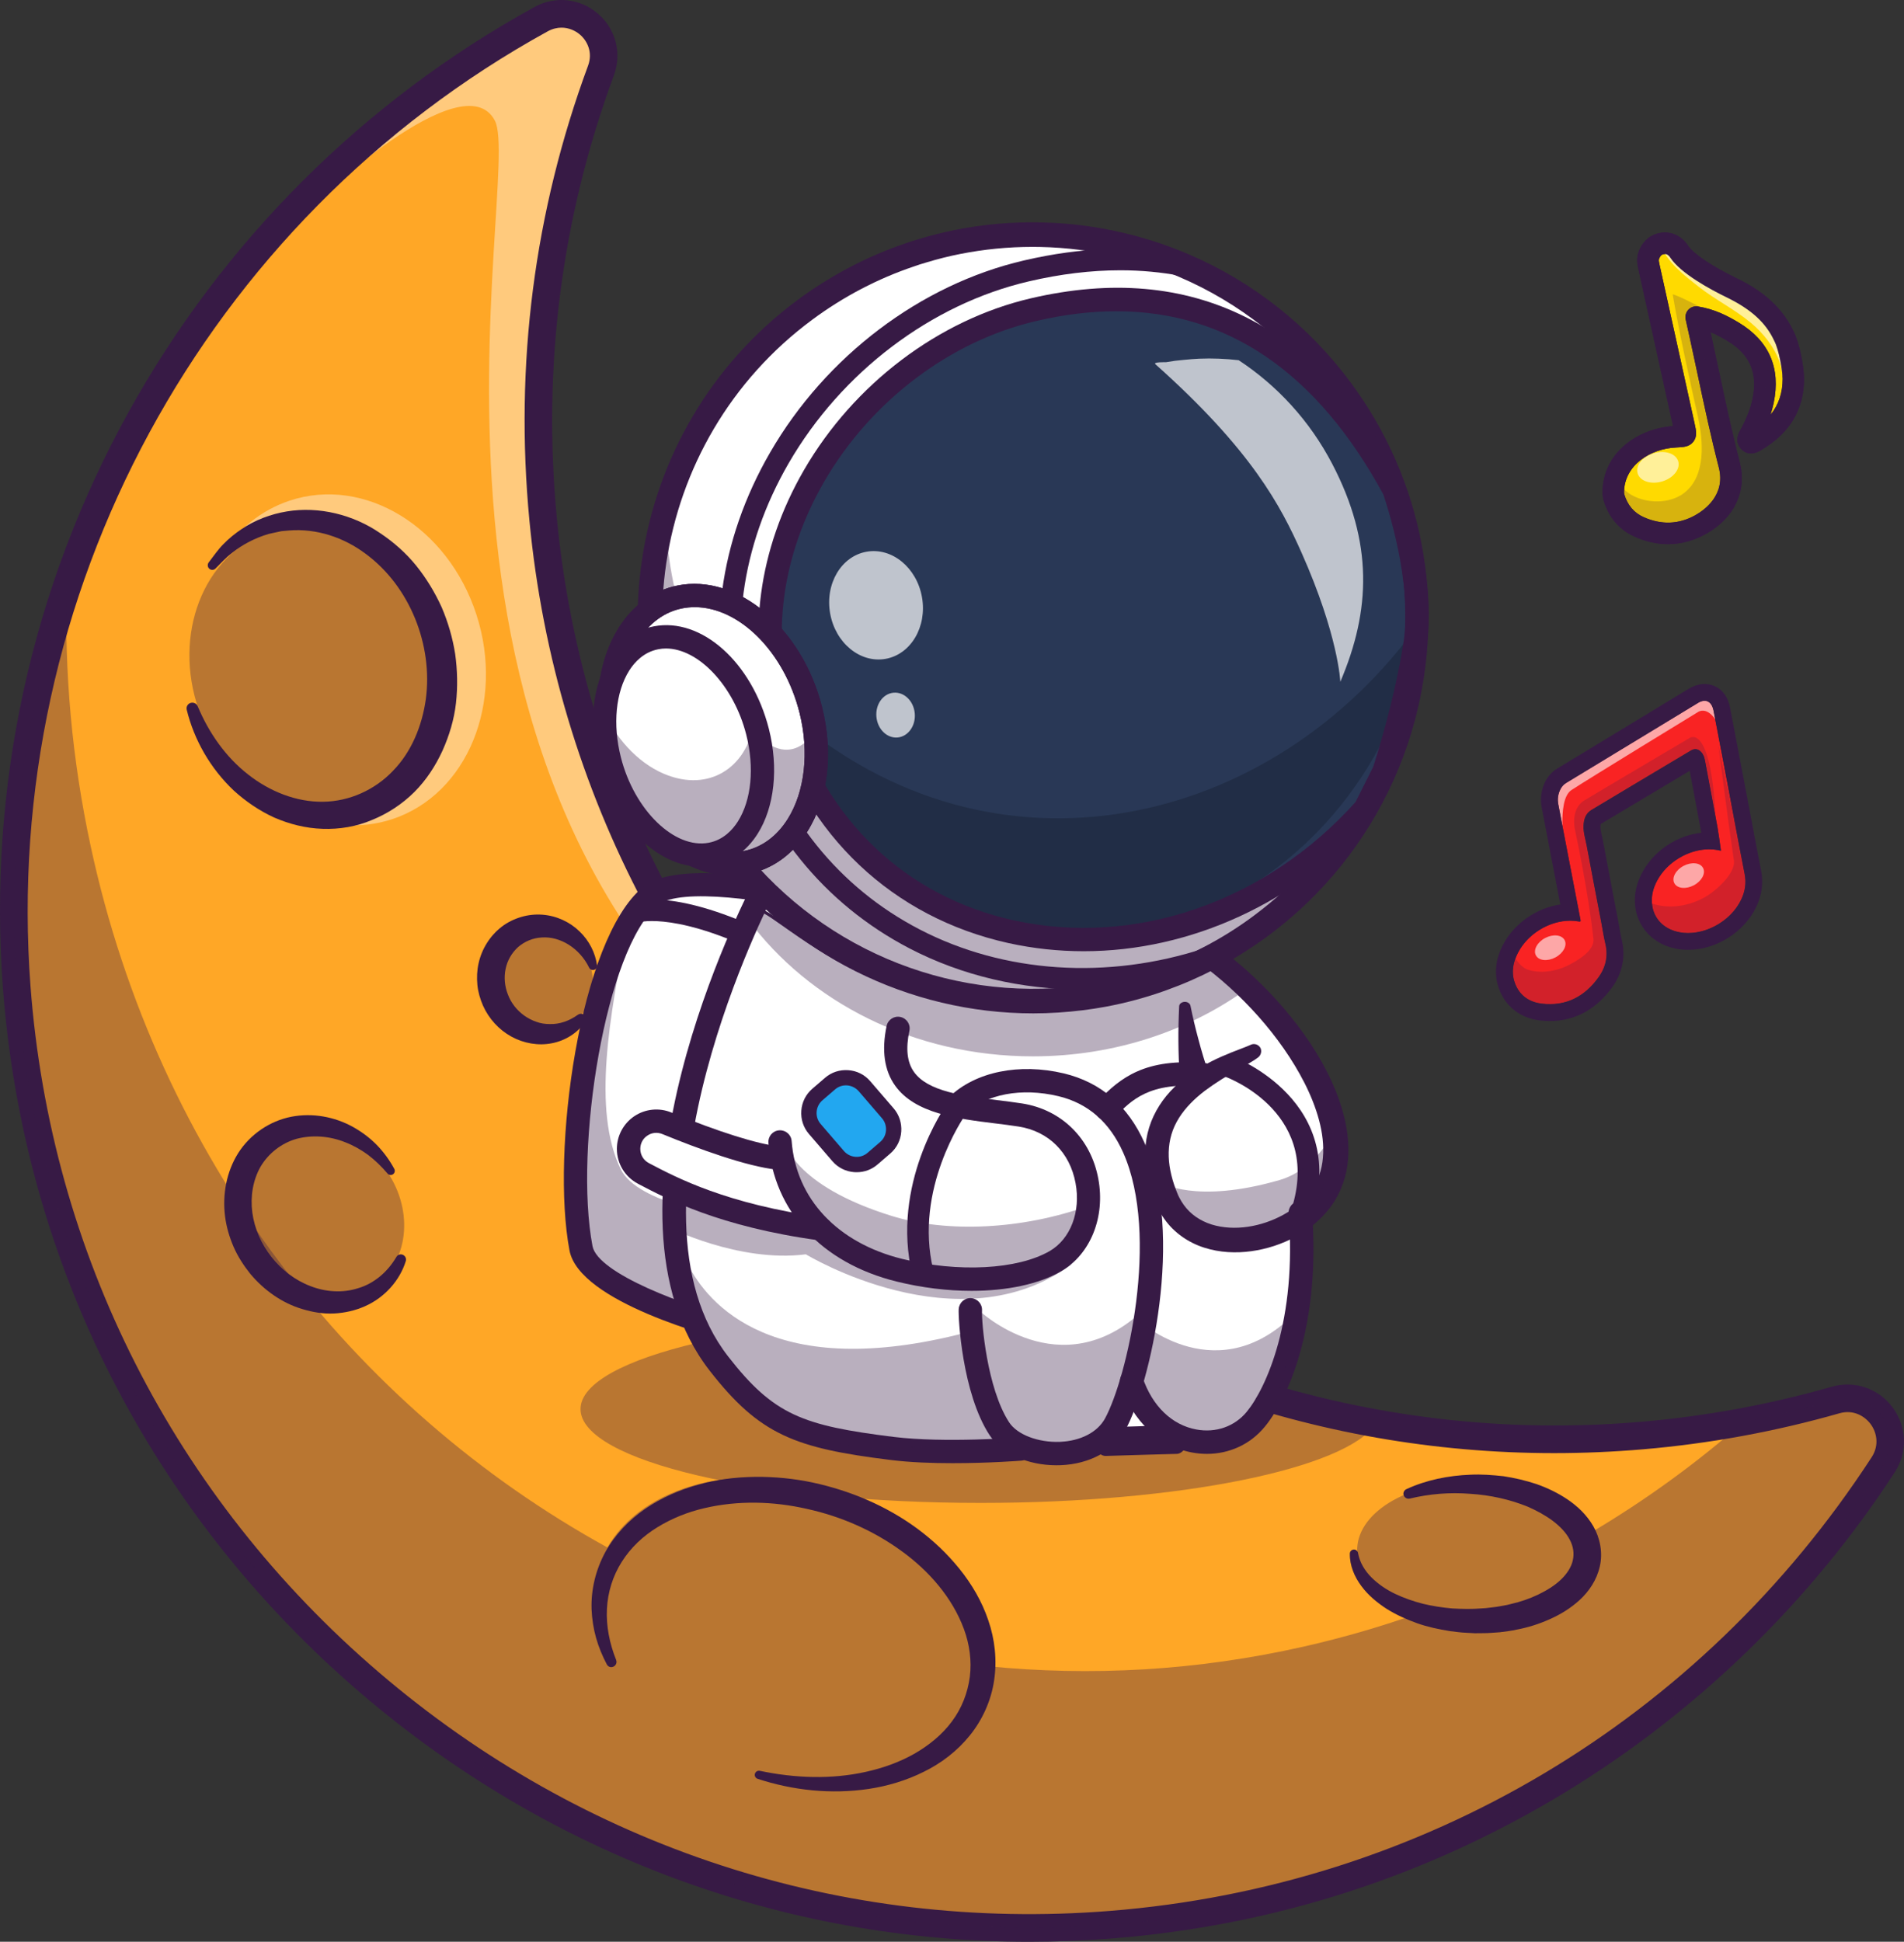 <?xml version="1.0" encoding="utf-8"?>
<svg width="100px" height="101.948px" viewBox="0 0 100 101.948" version="1.1" xmlns:xlink="http://www.w3.org/1999/xlink" xmlns="http://www.w3.org/2000/svg">
  <rect x="0" y="0" width="100" height="101.948" fill="#333333" stroke="none"/>
  <g id="400_86-2">
    <g id="Group">
      <g id="Group">
        <g id="Group">
          <g id="Group" transform="translate(0.724 0.72)">
            <g id="Group">
              <g id="Group">
                <g id="Group">
                  <path d="M95.668 72.789C97.682 72.213 99.318 74.441 98.178 76.193C89.468 89.573 74.88 98.923 57.737 100.321C28.344 102.718 2.576 80.83 0.179 51.441C-0.429 43.972 0.53 36.74 2.782 30.064C5.388 22.333 9.727 15.348 15.371 9.619C18.985 5.949 23.135 2.79 27.707 0.28C29.496 -0.703 31.547 1.07 30.838 2.983C28.227 10.05 27.079 17.785 27.732 25.79C28.727 37.997 33.755 48.907 41.397 57.327C45.47 61.811 50.284 65.586 55.63 68.47C60.545 71.125 65.904 73.023 71.544 74.026C75.98 74.816 80.588 75.057 85.29 74.674C87.179 74.521 89.037 74.268 90.862 73.925C92.493 73.619 94.097 73.24 95.668 72.789L95.668 72.789Z" id="Shape" fill="#FFA726" fill-rule="evenodd" stroke="none" />
                </g>
              </g>
            </g>
          </g>
          <g id="Group" transform="translate(16.1 0.72)" opacity="0.4">
            <g id="Group">
              <g id="Group">
                <g id="Group">
                  <path d="M26.026 57.323C2.937 41.252 11.438 8.575 9.891 5.614C8.235 2.448 0.278 10.05 0.278 10.05L0 9.619C3.614 5.949 7.763 2.79 12.336 0.28C14.125 -0.703 16.175 1.07 15.466 2.983C12.856 10.05 11.707 17.785 12.36 25.79C13.355 37.993 18.379 48.907 26.026 57.323L26.026 57.323Z" id="Shape" fill="#FFFFFF" fill-rule="evenodd" stroke="none" />
                </g>
              </g>
            </g>
          </g>
          <g id="Group" transform="translate(30.49 69.053)" opacity="0.35">
            <g id="Group">
              <g id="Group">
                <g id="Group">
                  <path d="M41.778 5.689C40.215 8.049 31.513 9.854 21.014 9.854C9.407 9.854 0 7.651 0 4.927C0 2.208 9.407 0 21.014 0C22.682 0 24.305 0.044 25.864 0.133C30.779 2.788 36.138 4.685 41.778 5.689L41.778 5.689Z" id="Shape" fill="#371A45" fill-rule="evenodd" stroke="none" />
                </g>
              </g>
            </g>
          </g>
          <g id="Group">
            <g id="Group">
              <g id="Group">
                <g id="Group">
                  <path d="M54.063 101.948C41.199 101.948 28.871 97.391 18.948 88.895C7.914 79.444 1.238 66.294 0.154 51.871C-0.639 41.324 1.641 30.877 6.741 21.656C11.717 12.664 19.093 5.303 28.073 0.368C29.157 -0.228 30.466 -0.091 31.405 0.718C32.34 1.524 32.67 2.793 32.243 3.953C29.491 11.402 28.484 19.226 29.246 27.207C31.985 55.823 57.523 77.107 86.175 74.649C89.576 74.359 92.948 73.739 96.203 72.808C97.403 72.466 98.665 72.893 99.41 73.904C100.155 74.915 100.199 76.249 99.515 77.296L99.515 77.296C95.091 84.101 89.096 89.914 82.179 94.116C74.923 98.52 66.926 101.098 58.401 101.775C56.951 101.888 55.505 101.948 54.063 101.948L54.063 101.948ZM29.491 1.452C29.266 1.452 29.02 1.508 28.774 1.641C10.726 11.56 0.058 31.236 1.601 51.766C2.656 65.802 9.15 78.597 19.891 87.795C30.628 96.993 44.265 101.444 58.289 100.328C74.722 99.023 89.302 90.341 98.302 76.507L98.302 76.507C98.725 75.854 98.552 75.177 98.246 74.766C97.939 74.355 97.351 73.989 96.606 74.202C93.262 75.157 89.797 75.793 86.305 76.092C84.741 76.225 83.178 76.293 81.627 76.293C69.017 76.293 56.887 71.91 47.053 63.715C36.006 54.51 29.169 41.594 27.807 27.344C27.022 19.146 28.057 11.108 30.885 3.45C31.147 2.741 30.837 2.14 30.462 1.818C30.225 1.613 29.878 1.452 29.491 1.452L29.491 1.452Z" id="Shape" fill="#371A45" fill-rule="evenodd" stroke="none" />
                </g>
              </g>
            </g>
          </g>
          <g id="Group" transform="translate(9.948 27.635)" opacity="0.35">
            <g id="Group">
              <g id="Group">
                <g id="Group">
                  <path d="M0.367 9.248C-0.819 5.281 0.964 1.244 4.349 0.232C7.734 -0.78 11.44 1.615 12.626 5.582C13.813 9.55 12.03 13.586 8.645 14.599C5.26 15.611 1.554 13.215 0.367 9.248Z" id="Ellipse" fill="#371A45" fill-rule="evenodd" stroke="none" />
                </g>
              </g>
            </g>
          </g>
          <g id="Group" transform="translate(11.648 25.956)" opacity="0.4">
            <g id="Group">
              <g id="Group">
                <g id="Group">
                  <path d="M0 3.152C0.846 1.839 2.059 0.832 3.557 0.332C7.485 -0.977 11.881 1.698 13.375 6.315C14.87 10.928 12.9 15.734 8.976 17.044C7.264 17.616 5.463 17.426 3.855 16.653C4.955 16.939 6.108 16.927 7.215 16.556C10.72 15.388 12.477 11.101 11.139 6.984C9.806 2.866 5.882 0.473 2.377 1.646C1.458 1.948 0.657 2.472 0 3.152L0 3.152Z" id="Shape" fill="#FFFFFF" fill-rule="evenodd" stroke="none" />
                </g>
              </g>
            </g>
          </g>
          <g id="Group" transform="translate(9.798 26.77)">
            <g id="Group">
              <g id="Group">
                <g id="Group">
                  <path d="M0.585 10.308C1.173 11.718 2.064 12.979 3.224 13.885C4.372 14.792 5.778 15.344 7.168 15.324C8.558 15.307 9.891 14.699 10.838 13.704C11.809 12.713 12.369 11.347 12.566 9.941C12.949 7.117 11.736 4.023 9.412 2.311C8.264 1.445 6.825 0.965 5.387 1.082L5.117 1.106L4.98 1.118L4.847 1.147C4.67 1.187 4.493 1.219 4.316 1.263C3.965 1.364 3.627 1.501 3.296 1.67C2.97 1.839 2.656 2.041 2.366 2.279C2.064 2.504 1.818 2.79 1.544 3.056L1.52 3.08C1.427 3.173 1.274 3.173 1.181 3.076C1.097 2.992 1.093 2.855 1.161 2.762C1.411 2.44 1.641 2.093 1.935 1.799C2.225 1.501 2.551 1.235 2.902 1.002C3.603 0.53 4.416 0.224 5.258 0.083C6.954 -0.199 8.755 0.252 10.165 1.219C10.878 1.694 11.527 2.267 12.067 2.935C12.603 3.604 13.046 4.337 13.4 5.115C13.735 5.9 13.976 6.722 14.109 7.572C14.226 8.422 14.246 9.285 14.15 10.147C14.053 11.005 13.799 11.847 13.441 12.645C13.078 13.434 12.591 14.188 11.962 14.816C11.334 15.44 10.572 15.944 9.746 16.278C8.928 16.629 8.026 16.778 7.144 16.746C6.257 16.718 5.395 16.496 4.606 16.154C3.82 15.795 3.107 15.307 2.483 14.739C1.254 13.579 0.396 12.081 0.009 10.493C-0.031 10.332 0.069 10.171 0.226 10.131C0.384 10.094 0.529 10.175 0.585 10.308L0.585 10.308L0.585 10.308Z" id="Shape" fill="#371A45" fill-rule="evenodd" stroke="none" />
                </g>
              </g>
            </g>
          </g>
          <g id="Group" transform="translate(12.69 59.31)" opacity="0.35">
            <g id="Group">
              <g id="Group">
                <g id="Group">
                  <path d="M1.04 6.866C-0.502 4.816 -0.307 2.066 1.477 0.725C3.261 -0.617 5.957 -0.042 7.499 2.008C9.041 4.058 8.845 6.808 7.061 8.149C5.278 9.491 2.582 8.916 1.04 6.866Z" id="Ellipse" fill="#371A45" fill-rule="evenodd" stroke="none" />
                </g>
              </g>
            </g>
          </g>
          <g id="Group" transform="translate(11.777 58.549)">
            <g id="Group">
              <g id="Group">
                <g id="Group">
                  <path d="M9.536 7.661C9.222 8.676 8.428 9.574 7.397 10.029C6.885 10.259 6.325 10.384 5.765 10.412C5.201 10.44 4.641 10.344 4.105 10.182C3.03 9.864 2.087 9.187 1.37 8.333C1.024 7.898 0.717 7.431 0.492 6.915C0.27 6.4 0.109 5.856 0.041 5.296C-0.096 4.176 0.109 2.983 0.733 1.992C1.358 1.005 2.401 0.3 3.525 0.083C4.649 -0.135 5.798 0.091 6.74 0.606C7.212 0.868 7.643 1.186 8.013 1.565C8.38 1.944 8.69 2.371 8.932 2.822C8.988 2.927 8.948 3.06 8.843 3.116C8.751 3.164 8.642 3.144 8.577 3.068L8.573 3.06C8.263 2.697 7.925 2.367 7.554 2.085C7.179 1.811 6.777 1.585 6.358 1.424C5.52 1.086 4.605 1.029 3.799 1.243C2.994 1.472 2.317 2.012 1.906 2.709C1.503 3.418 1.366 4.276 1.475 5.11C1.696 6.79 2.913 8.358 4.516 8.97C5.314 9.284 6.208 9.349 7.026 9.087C7.856 8.845 8.573 8.245 9.041 7.443L9.041 7.443C9.117 7.314 9.282 7.27 9.411 7.346C9.524 7.415 9.572 7.544 9.536 7.661L9.536 7.661Z" id="Shape" fill="#371A45" fill-rule="evenodd" stroke="none" />
                </g>
              </g>
            </g>
          </g>
          <g id="Group" transform="translate(25.889 48.748)" opacity="0.35">
            <g id="Group">
              <g id="Group">
                <g id="Group">
                  <path d="M0.303 3.869C-0.372 2.516 0.12 0.9 1.402 0.26C2.684 -0.379 4.271 0.2 4.946 1.554C5.621 2.908 5.129 4.524 3.847 5.163C2.565 5.803 0.978 5.223 0.303 3.869Z" id="Ellipse" fill="#371A45" fill-rule="evenodd" stroke="none" />
                </g>
              </g>
            </g>
          </g>
          <g id="Group" transform="translate(25.054 48.015)">
            <g id="Group">
              <g id="Group">
                <g id="Group">
                  <path d="M5.675 5.637C5.296 6.205 4.651 6.62 3.938 6.757C3.221 6.902 2.448 6.765 1.799 6.406C1.146 6.048 0.618 5.464 0.312 4.779C0.163 4.432 0.054 4.07 0.018 3.691C-0.018 3.312 -0.002 2.93 0.083 2.555C0.248 1.81 0.679 1.117 1.291 0.645C1.597 0.408 1.948 0.238 2.315 0.13C2.677 0.021 3.06 -0.019 3.435 0.009C4.184 0.065 4.877 0.395 5.38 0.883C5.892 1.37 6.214 2.015 6.303 2.668C6.319 2.789 6.235 2.897 6.114 2.913C6.017 2.925 5.928 2.873 5.888 2.793L5.888 2.789C5.384 1.757 4.357 1.137 3.406 1.205C2.935 1.225 2.492 1.419 2.157 1.709C1.827 2.007 1.589 2.414 1.501 2.857C1.408 3.3 1.452 3.776 1.626 4.211C1.791 4.646 2.093 5.029 2.48 5.306C2.673 5.443 2.887 5.556 3.116 5.633C3.342 5.717 3.588 5.754 3.833 5.75C4.333 5.766 4.841 5.588 5.292 5.266L5.3 5.262C5.421 5.174 5.59 5.202 5.679 5.327C5.735 5.423 5.731 5.548 5.675 5.637L5.675 5.637Z" id="Shape" fill="#371A45" fill-rule="evenodd" stroke="none" />
                </g>
              </g>
            </g>
          </g>
          <g id="Group" transform="translate(0.724 30.789)" opacity="0.35">
            <g id="Group">
              <g id="Group">
                <g id="Group">
                  <path d="M95.668 42.721C97.682 42.145 99.318 44.372 98.178 46.125C89.468 59.508 74.88 68.855 57.737 70.253C28.344 72.65 2.576 50.762 0.179 21.372C-0.429 13.907 0.53 6.676 2.782 0C2.649 4.484 3.052 9.061 4.039 13.641C7.568 30.042 17.841 43.123 31.176 50.456C32.667 47.861 36.26 46.358 40.523 46.882C46.239 47.583 50.989 51.656 51.139 55.979C51.147 56.221 51.142 56.459 51.122 56.688C56.549 57.236 62.145 56.93 67.753 55.661C69.852 55.185 71.894 54.589 73.877 53.88C75.182 54.311 76.745 54.48 78.304 54.287C81.692 53.872 83.791 51.918 82.994 49.924C82.957 49.831 82.917 49.743 82.869 49.654C85.725 47.962 88.396 46.016 90.866 43.849C92.493 43.55 94.097 43.172 95.668 42.721L95.668 42.721Z" id="Shape" fill="#371A45" fill-rule="evenodd" stroke="none" />
                </g>
              </g>
            </g>
          </g>
          <g id="Group" transform="translate(31.067 77.538)">
            <g id="Group">
              <g id="Group">
                <g id="Group">
                  <path d="M0.805 9.851C0.575 9.412 0.378 8.948 0.241 8.461C0.104 7.973 0.024 7.47 0.003 6.954C-0.033 5.927 0.221 4.879 0.721 3.957C1.228 3.038 1.969 2.265 2.819 1.68C3.674 1.096 4.628 0.681 5.607 0.411C6.59 0.133 7.606 0.013 8.613 0C9.624 -0.008 10.631 0.089 11.618 0.299C13.58 0.722 15.482 1.519 17.117 2.724C17.524 3.026 17.915 3.352 18.286 3.703C18.656 4.053 19.003 4.432 19.325 4.831C19.97 5.629 20.506 6.539 20.84 7.534C21.182 8.525 21.307 9.621 21.146 10.681C20.993 11.74 20.534 12.755 19.869 13.577C19.204 14.403 18.358 15.044 17.44 15.491C16.525 15.946 15.546 16.236 14.559 16.385C12.581 16.679 10.575 16.462 8.722 15.854C8.609 15.817 8.544 15.692 8.585 15.579C8.621 15.475 8.726 15.414 8.834 15.434L8.838 15.434C10.688 15.825 12.597 15.89 14.398 15.491C15.296 15.293 16.163 14.987 16.944 14.544C17.722 14.101 18.419 13.533 18.93 12.84C19.446 12.151 19.76 11.337 19.869 10.499C19.974 9.661 19.857 8.795 19.555 7.981C18.951 6.35 17.73 4.936 16.267 3.884C14.805 2.821 13.101 2.075 11.32 1.684C9.547 1.278 7.682 1.233 5.93 1.644C5.051 1.846 4.213 2.184 3.46 2.647C2.707 3.107 2.054 3.723 1.591 4.46C1.123 5.193 0.849 6.06 0.809 6.95C0.765 7.84 0.95 8.755 1.293 9.613L1.293 9.617C1.349 9.754 1.28 9.911 1.144 9.968C1.015 10.028 0.87 9.972 0.805 9.851L0.805 9.851Z" id="Shape" fill="#371A45" fill-rule="evenodd" stroke="none" />
                </g>
              </g>
            </g>
          </g>
          <g id="Group" transform="translate(71.281 77.781)" opacity="0.35">
            <g id="Group">
              <g id="Group">
                <g id="Group">
                  <path d="M7.747 7.302C6.188 7.492 4.625 7.327 3.32 6.895C1.789 6.388 0.6 5.522 0.169 4.442C-0.628 2.448 1.47 0.494 4.859 0.079C8.09 -0.32 11.329 0.832 12.312 2.673C12.36 2.762 12.4 2.851 12.437 2.943C13.234 4.933 11.135 6.887 7.747 7.302L7.747 7.302Z" id="Shape" fill="#371A45" fill-rule="evenodd" stroke="none" />
                </g>
              </g>
            </g>
          </g>
          <g id="Group" transform="translate(70.894 77.417)">
            <g id="Group">
              <g id="Group">
                <g id="Group">
                  <path d="M2.974 0.766C4.021 0.283 5.177 0.053 6.334 0.009C6.914 -0.02 7.498 0.025 8.078 0.089C8.658 0.178 9.234 0.311 9.802 0.5C10.366 0.698 10.918 0.959 11.438 1.31C11.954 1.66 12.441 2.112 12.792 2.72C13.138 3.32 13.299 4.102 13.13 4.823C12.969 5.548 12.55 6.148 12.07 6.588C11.587 7.031 11.043 7.357 10.483 7.603C9.923 7.853 9.347 8.034 8.759 8.143C8.469 8.211 8.171 8.239 7.881 8.28C7.586 8.296 7.292 8.332 6.998 8.328L6.559 8.332L6.12 8.308C5.975 8.304 5.826 8.288 5.681 8.272L5.246 8.219C4.666 8.123 4.094 8.006 3.538 7.808C2.986 7.611 2.442 7.369 1.938 7.055C1.443 6.733 0.967 6.346 0.605 5.854C0.242 5.371 -0.012 4.767 0 4.15C0.004 4.029 0.101 3.937 0.222 3.937C0.327 3.941 0.411 4.017 0.431 4.114L0.431 4.122C0.52 4.617 0.786 5.049 1.137 5.403C1.491 5.754 1.918 6.044 2.381 6.265C2.849 6.487 3.336 6.656 3.84 6.785C4.347 6.906 4.863 6.986 5.379 7.031C5.898 7.059 6.422 7.071 6.938 7.027C7.2 7.019 7.454 6.97 7.707 6.946C7.961 6.898 8.215 6.866 8.461 6.797C8.96 6.684 9.44 6.519 9.887 6.306C10.33 6.092 10.749 5.838 11.075 5.528C11.402 5.218 11.635 4.863 11.712 4.501C11.793 4.142 11.74 3.767 11.543 3.405C11.353 3.042 11.023 2.704 10.64 2.418C10.254 2.132 9.81 1.894 9.347 1.689C8.404 1.306 7.369 1.076 6.317 1.012C5.262 0.927 4.194 1.012 3.151 1.262L3.147 1.262C3.002 1.298 2.857 1.205 2.821 1.064C2.792 0.947 2.857 0.818 2.974 0.766L2.974 0.766Z" id="Shape" fill="#371A45" fill-rule="evenodd" stroke="none" />
                </g>
              </g>
            </g>
          </g>
          <g id="Group" transform="translate(29.614 11.672)">
            <g id="Group" transform="translate(0.384 34.709)">
              <g id="Group" transform="translate(0.093 0.082)">
                <g id="Group">
                  <g id="Group">
                    <path d="M13.014 0.973C13.014 0.973 5.907 -0.929 4.066 0.586C1.068 3.055 -0.91 13.945 0.424 19.074C1.052 21.491 8.86 23.493 8.86 23.493L13.014 0.973L13.014 0.973Z" id="Shape" fill="#FFFFFF" fill-rule="evenodd" stroke="none" />
                  </g>
                </g>
              </g>
              <g id="Group">
                <g id="Group">
                  <g id="Group">
                    <path d="M8.933 23.655C8.61 23.575 1.073 21.617 0.44 19.179C-0.958 13.793 1.165 3.032 4.11 0.607C5.964 -0.916 12.837 0.897 13.131 0.978L13.09 1.135C13.018 1.115 6.004 -0.739 4.215 0.736C2.841 1.868 1.564 4.934 0.799 8.934C0.053 12.83 -0.023 16.742 0.601 19.143C1.21 21.488 8.901 23.486 8.977 23.506L8.933 23.655L8.933 23.655Z" id="Shape" fill="#371A45" fill-rule="evenodd" stroke="none" />
                  </g>
                </g>
              </g>
            </g>
            <g id="Group" transform="translate(0.49 37.125)" opacity="0.35">
              <g id="Group">
                <g id="Group">
                  <g id="Group">
                    <path d="M9.786 15.265L8.847 21.163C8.847 21.163 1.039 19.161 0.411 16.743C-0.721 12.384 0.62 4.347 2.796 0C1.95 4.472 0.971 9.467 2.502 12.598C3.376 14.374 7.82 15.104 9.786 15.265L9.786 15.265Z" id="Shape" fill="#371A45" fill-rule="evenodd" stroke="none" />
                  </g>
                </g>
              </g>
            </g>
            <g id="Group" transform="translate(0 34.17)">
              <g id="Group">
                <g id="Group">
                  <g id="Group">
                    <path d="M9.337 24.727C9.289 24.727 9.241 24.723 9.188 24.71C7.794 24.368 0.812 22.515 0.297 19.812C-0.686 14.639 0.817 3.479 4.152 0.736C6.175 -0.928 13.015 0.723 13.789 0.917C14.115 0.997 14.317 1.332 14.236 1.658C14.156 1.984 13.821 2.186 13.495 2.105C10.804 1.433 6.102 0.723 4.934 1.682C2.194 3.934 0.526 14.433 1.505 19.582C1.775 21.008 6.336 22.744 9.486 23.522C9.817 23.603 10.014 23.937 9.934 24.263C9.861 24.541 9.611 24.727 9.337 24.727L9.337 24.727Z" id="Shape" fill="#371A45" fill-rule="evenodd" stroke="none" />
                  </g>
                </g>
              </g>
            </g>
            <g id="Group" transform="translate(3.243 35.552)">
              <g id="Group">
                <g id="Group">
                  <g id="Group">
                    <path d="M7.911 3.176C7.822 3.176 7.734 3.156 7.653 3.112C2.823 0.618 0.748 1.186 0.728 1.194C0.433 1.283 0.115 1.118 0.027 0.824C-0.066 0.53 0.091 0.219 0.381 0.123C0.627 0.042 2.923 -0.598 8.173 2.113C8.451 2.254 8.559 2.596 8.414 2.874C8.314 3.064 8.116 3.176 7.911 3.176L7.911 3.176Z" id="Shape" fill="#371A45" fill-rule="evenodd" stroke="none" />
                  </g>
                </g>
              </g>
            </g>
            <g id="Group" transform="translate(6.192 36.082)">
              <g id="Group" transform="translate(0.083 0.082)">
                <g id="Group">
                  <g id="Group">
                    <path d="M34.345 12.564C34.345 12.564 33.685 15.449 32.392 16.073C32.392 16.073 32.899 27.293 28.923 27.91C27.609 28.115 25.68 27.628 23.738 27.672C21.466 27.724 19.145 28.256 17.268 27.837L16.869 27.849L15.761 27.886C15.761 27.886 13.066 28.143 10.463 28.236C8.719 28.3 6.93 27.515 5.725 26.898C2.829 25.408 0.879 22.483 0.234 18.547C-0.12 16.392 -0.08 13.93 0.407 11.235C1.455 5.466 2.426 1.634 3.385 0.418C3.691 0.031 3.997 -0.094 4.303 0.071C5.568 0.748 10.395 5.2 16.865 4.724C23.335 4.249 27.017 1.932 27.017 1.932C27.017 1.932 28.29 2.694 29.781 3.955C32.122 5.933 34.998 9.14 34.345 12.564L34.345 12.564Z" id="Shape" fill="#FFFFFF" fill-rule="evenodd" stroke="none" />
                  </g>
                </g>
              </g>
              <g id="Group">
                <g id="Group">
                  <g id="Group">
                    <path d="M10.349 28.402C9.043 28.402 7.545 27.959 5.772 27.053C2.843 25.55 0.877 22.561 0.237 18.645C-0.13 16.421 -0.069 13.951 0.41 11.305C1.55 5.048 2.501 1.595 3.403 0.451C3.742 0.024 4.084 -0.101 4.423 0.081C4.644 0.197 4.974 0.431 5.393 0.725C7.412 2.151 11.614 5.117 16.94 4.726C23.313 4.258 27.02 1.97 27.056 1.946L27.096 1.918L27.14 1.942C27.153 1.95 28.434 2.719 29.912 3.968C32.37 6.043 35.158 9.234 34.509 12.654L34.509 12.658C34.481 12.775 33.84 15.519 32.559 16.195C32.595 17.126 32.926 27.46 29.022 28.06C28.301 28.173 27.386 28.076 26.419 27.98C25.581 27.895 24.711 27.802 23.825 27.822C23.047 27.838 22.254 27.915 21.488 27.988C19.989 28.129 18.576 28.266 17.335 27.988L15.848 28.04C15.828 28.044 13.125 28.302 10.55 28.39C10.486 28.402 10.417 28.402 10.349 28.402L10.349 28.402ZM4.12 0.161C3.931 0.161 3.734 0.29 3.528 0.548C2.642 1.672 1.703 5.1 0.567 11.333C0.088 13.96 0.031 16.409 0.394 18.617C1.026 22.484 2.964 25.429 5.845 26.908C7.682 27.851 9.221 28.286 10.546 28.237C13.117 28.145 15.812 27.887 15.84 27.887L17.351 27.838C18.587 28.112 19.989 27.98 21.476 27.838C22.246 27.766 23.039 27.689 23.821 27.673C24.715 27.653 25.589 27.742 26.436 27.83C27.39 27.927 28.293 28.02 28.998 27.911C32.857 27.315 32.402 16.272 32.398 16.159L32.394 16.107L32.442 16.083C33.671 15.49 34.332 12.707 34.352 12.63C34.988 9.286 32.233 6.144 29.811 4.097C28.49 2.981 27.33 2.252 27.1 2.111C26.665 2.369 22.999 4.444 16.952 4.887C11.566 5.282 7.335 2.292 5.301 0.858C4.886 0.568 4.559 0.334 4.346 0.222C4.273 0.181 4.197 0.161 4.12 0.161L4.12 0.161Z" id="Shape" fill="#371A45" fill-rule="evenodd" stroke="none" />
                  </g>
                </g>
              </g>
            </g>
            <g id="Group" transform="translate(9.66 36.164)" opacity="0.35">
              <g id="Group">
                <g id="Group">
                  <g id="Group">
                    <path d="M26.396 3.955C23.294 6.247 19.318 7.625 14.975 7.625C8.714 7.625 3.207 4.761 0 0.418C0.306 0.031 0.612 -0.094 0.919 0.071C2.184 0.748 7.01 5.2 13.48 4.724C19.95 4.249 23.633 1.932 23.633 1.932C23.633 1.932 24.906 2.694 26.396 3.955L26.396 3.955Z" id="Shape" fill="#371A45" fill-rule="evenodd" stroke="none" />
                  </g>
                </g>
              </g>
            </g>
            <g id="Group" transform="translate(29.203 51.385)">
              <g id="Group">
                <g id="Group">
                  <g id="Group">
                    <path d="M4.569 13.276C4.315 13.276 4.057 13.252 3.795 13.204C2.083 12.889 0.677 11.564 0.033 9.658C-0.076 9.336 0.097 8.99 0.415 8.881C0.734 8.772 1.084 8.945 1.193 9.264C1.7 10.762 2.732 11.761 4.017 11.995C5.04 12.184 6.027 11.838 6.66 11.069C7.687 9.824 9.307 6.23 8.863 0.662C8.835 0.324 9.089 0.03 9.428 0.002C9.766 -0.023 10.06 0.227 10.088 0.566C10.531 6.137 9.029 10.126 7.611 11.85C6.853 12.773 5.753 13.276 4.569 13.276L4.569 13.276Z" id="Shape" fill="#371A45" fill-rule="evenodd" stroke="none" />
                  </g>
                </g>
              </g>
            </g>
            <g id="Group" transform="translate(27.897 44.099)">
              <g id="Group">
                <g id="Group">
                  <g id="Group">
                    <path d="M0.612 3.058C0.459 3.058 0.306 3.001 0.189 2.889C-0.056 2.655 -0.064 2.268 0.173 2.022C1.33 0.818 2.631 -0.242 5.797 0.048C6.136 0.081 6.382 0.379 6.353 0.713C6.321 1.052 6.027 1.297 5.689 1.269C2.844 1.011 1.898 1.998 1.06 2.873C0.935 2.993 0.774 3.058 0.612 3.058L0.612 3.058Z" id="Shape" fill="#371A45" fill-rule="evenodd" stroke="none" />
                  </g>
                </g>
              </g>
            </g>
            <g id="Group" transform="translate(12.467 44.51)">
              <g id="Group" transform="translate(0.401 0.405)">
                <g id="Group">
                  <g id="Group">
                    <path d="M1.533 4.111L0.308 2.689C-0.151 2.153 -0.091 1.34 0.445 0.88L1.11 0.308C1.646 -0.151 2.46 -0.091 2.919 0.445L4.144 1.867C4.603 2.403 4.543 3.217 4.007 3.676L3.342 4.248C2.81 4.708 1.996 4.647 1.533 4.111L1.533 4.111Z" id="Shape" fill="#22A7F0" fill-rule="evenodd" stroke="none" />
                  </g>
                </g>
              </g>
              <g id="Group">
                <g id="Group">
                  <g id="Group">
                    <path d="M2.913 5.363C2.869 5.363 2.829 5.363 2.784 5.359C2.333 5.326 1.926 5.121 1.632 4.779L0.407 3.356C0.113 3.018 -0.028 2.579 0.005 2.132C0.037 1.68 0.242 1.274 0.585 0.979L1.249 0.407C1.588 0.113 2.023 -0.028 2.474 0.005C2.925 0.037 3.332 0.242 3.626 0.585L4.851 2.007C5.145 2.345 5.286 2.784 5.254 3.232C5.222 3.683 5.016 4.09 4.674 4.384L4.009 4.956C3.703 5.222 3.316 5.363 2.913 5.363L2.913 5.363ZM2.349 0.802C2.144 0.802 1.942 0.871 1.777 1.016L1.112 1.588C0.746 1.906 0.701 2.462 1.02 2.829L2.244 4.251C2.563 4.617 3.119 4.662 3.485 4.343L4.15 3.771C4.327 3.618 4.436 3.405 4.452 3.171C4.468 2.937 4.396 2.708 4.243 2.531L3.018 1.108C2.841 0.907 2.595 0.802 2.349 0.802L2.349 0.802Z" id="Shape" fill="#371A45" fill-rule="evenodd" stroke="none" />
                  </g>
                </g>
              </g>
            </g>
            <g id="Group" transform="translate(20.073 44.455)">
              <g id="Group">
                <g id="Group">
                  <g id="Group">
                    <path d="M5.798 20.803C4.287 20.803 2.921 20.194 2.285 19.219C0.843 17.012 0.637 13.059 0.665 12.608C0.686 12.27 0.972 12.008 1.31 12.028C1.648 12.048 1.906 12.334 1.89 12.673C1.858 13.253 2.144 16.754 3.312 18.547C3.735 19.195 4.831 19.614 5.975 19.574C7.067 19.529 7.953 19.07 8.348 18.349C9.496 16.25 11.249 8.753 9.303 4.386C8.594 2.79 7.446 1.791 5.895 1.424C3.965 0.965 2.104 1.316 1.036 2.335C0.79 2.569 0.404 2.561 0.17 2.315C-0.064 2.069 -0.056 1.682 0.19 1.449C1.556 0.143 3.848 -0.324 6.181 0.228C8.123 0.691 9.553 1.92 10.427 3.882C12.566 8.684 10.697 16.609 9.428 18.933C8.824 20.041 7.55 20.738 6.028 20.799C5.947 20.803 5.871 20.803 5.798 20.803L5.798 20.803Z" id="Shape" fill="#371A45" fill-rule="evenodd" stroke="none" />
                  </g>
                </g>
              </g>
            </g>
            <g id="Group" transform="translate(30.529 37.701)">
              <g id="Group">
                <g id="Group">
                  <g id="Group">
                    <path d="M5.938 6.141C5.757 6.278 5.591 6.374 5.426 6.471C5.261 6.568 5.1 6.656 4.943 6.749C4.625 6.926 4.314 7.111 4.012 7.297C3.71 7.486 3.42 7.684 3.146 7.889C2.872 8.098 2.614 8.32 2.385 8.558C1.925 9.033 1.563 9.577 1.385 10.181C1.204 10.782 1.196 11.434 1.325 12.083C1.39 12.409 1.482 12.732 1.603 13.05L1.696 13.287C1.724 13.36 1.756 13.428 1.792 13.497C1.861 13.634 1.941 13.763 2.03 13.888C2.381 14.379 2.892 14.726 3.488 14.915C4.689 15.286 6.123 15.036 7.271 14.399C7.848 14.081 8.359 13.658 8.718 13.15C9.076 12.647 9.286 12.047 9.338 11.406C9.395 10.765 9.31 10.093 9.133 9.432C8.955 8.771 8.694 8.123 8.375 7.494C7.735 6.237 6.897 5.061 5.946 3.989C4.991 2.918 3.924 1.943 2.759 1.109L2.759 1.109C2.485 0.911 2.421 0.529 2.618 0.255C2.812 -0.015 3.19 -0.08 3.464 0.106C4.729 0.976 5.873 1.999 6.901 3.131C7.924 4.267 8.843 5.508 9.552 6.898C9.902 7.591 10.204 8.32 10.41 9.094C10.615 9.863 10.728 10.681 10.656 11.523C10.587 12.357 10.301 13.211 9.797 13.916C9.294 14.617 8.633 15.157 7.912 15.552C7.187 15.947 6.401 16.204 5.587 16.317C4.774 16.43 3.92 16.394 3.102 16.132C2.284 15.874 1.51 15.346 1.007 14.621C0.878 14.44 0.769 14.254 0.672 14.061C0.624 13.964 0.58 13.864 0.539 13.767L0.431 13.485C0.294 13.11 0.181 12.719 0.104 12.317C-0.053 11.515 -0.045 10.641 0.213 9.819C0.467 8.997 0.954 8.272 1.539 7.704C2.123 7.132 2.8 6.697 3.488 6.35C3.831 6.173 4.185 6.024 4.532 5.883L5.052 5.681C5.217 5.617 5.39 5.552 5.523 5.492L5.547 5.48C5.74 5.387 5.974 5.472 6.067 5.665C6.135 5.834 6.079 6.032 5.938 6.141L5.938 6.141Z" id="Shape" fill="#371A45" fill-rule="evenodd" stroke="none" />
                  </g>
                </g>
              </g>
            </g>
            <g id="Group" transform="translate(5.173 34.425)">
              <g id="Group">
                <g id="Group">
                  <g id="Group">
                    <path d="M15.247 30.724C14.172 30.724 13.011 30.684 11.984 30.555C6.968 29.935 5.115 29.242 2.488 25.87C-4.07 17.442 4.37 1.021 4.732 0.328C4.889 0.03 5.26 -0.087 5.558 0.07C5.856 0.227 5.973 0.598 5.82 0.896C5.735 1.061 -2.624 17.313 3.455 25.12C5.848 28.194 7.367 28.75 12.137 29.343C14.844 29.677 18.728 29.371 18.764 29.371C19.103 29.343 19.397 29.596 19.425 29.931C19.453 30.269 19.199 30.563 18.865 30.591C18.756 30.6 17.137 30.724 15.247 30.724L15.247 30.724Z" id="Shape" fill="#371A45" fill-rule="evenodd" stroke="none" />
                  </g>
                </g>
              </g>
            </g>
            <g id="Group" transform="translate(4.443 0.565)">
              <g id="Group" transform="translate(0.063 0.079)">
                <g id="Group">
                  <g id="Group">
                    <path d="M39.551 25.374C38.676 28.621 36.984 31.663 34.531 34.172C34.031 34.684 33.499 35.172 32.935 35.635C32.662 35.861 32.38 36.082 32.09 36.296C31.215 36.944 30.305 37.508 29.37 37.992C28.564 38.411 27.738 38.769 26.896 39.072C25.885 39.434 24.85 39.712 23.806 39.905C23.428 39.974 23.045 40.034 22.662 40.083C15.677 40.965 8.429 38.149 3.945 32.082C-2.662 23.146 -0.777 10.548 8.155 3.941C9.875 2.668 11.732 1.709 13.658 1.06C13.884 0.984 14.109 0.911 14.339 0.843C14.947 0.658 15.564 0.505 16.184 0.384C17.614 0.098 19.069 -0.027 20.511 0.005C21.953 0.033 23.387 0.218 24.79 0.549C25.237 0.654 25.676 0.774 26.115 0.911C26.772 1.117 27.42 1.355 28.057 1.629C31.231 2.986 34.096 5.178 36.3 8.155C40.107 13.296 41.094 19.645 39.551 25.374L39.551 25.374Z" id="Shape" fill="#FFFFFF" fill-rule="evenodd" stroke="none" />
                  </g>
                </g>
              </g>
              <g id="Group">
                <g id="Group">
                  <g id="Group">
                    <path d="M20.212 40.404C13.85 40.404 7.783 37.398 3.952 32.213C-2.672 23.258 -0.774 10.583 8.182 3.96C9.882 2.703 11.739 1.732 13.709 1.067C13.923 0.991 14.148 0.922 14.394 0.85C15.002 0.669 15.627 0.511 16.243 0.387C17.665 0.105 19.128 -0.024 20.586 0.004C22.033 0.032 23.475 0.217 24.881 0.552C25.332 0.66 25.779 0.781 26.21 0.918C26.883 1.128 27.54 1.37 28.16 1.639C31.44 3.041 34.3 5.306 36.435 8.19C40.126 13.178 41.314 19.479 39.694 25.473C38.8 28.797 37.056 31.855 34.654 34.308C34.147 34.828 33.607 35.324 33.055 35.779C32.801 35.988 32.523 36.206 32.209 36.444C31.343 37.084 30.424 37.656 29.478 38.148C28.684 38.559 27.85 38.925 26.996 39.231C25.997 39.59 24.953 39.872 23.894 40.069C23.515 40.138 23.128 40.198 22.746 40.247C21.896 40.352 21.054 40.404 20.212 40.404L20.212 40.404ZM20.167 0.161C18.858 0.161 17.549 0.29 16.271 0.544C15.659 0.664 15.039 0.822 14.434 1.003C14.193 1.075 13.971 1.144 13.758 1.22C11.808 1.881 9.963 2.844 8.274 4.093C-0.609 10.664 -2.49 23.237 4.081 32.121C8.383 37.942 15.526 40.996 22.721 40.09C23.1 40.041 23.483 39.981 23.862 39.912C24.909 39.719 25.944 39.437 26.936 39.082C27.782 38.78 28.611 38.418 29.397 38.007C30.336 37.519 31.246 36.951 32.108 36.319C32.423 36.085 32.697 35.867 32.95 35.658C33.498 35.207 34.034 34.715 34.538 34.2C36.919 31.766 38.647 28.737 39.537 25.437C41.141 19.487 39.96 13.238 36.302 8.291C34.187 5.43 31.347 3.182 28.096 1.793C27.479 1.527 26.831 1.289 26.162 1.079C25.735 0.946 25.288 0.826 24.841 0.717C23.447 0.382 22.012 0.201 20.578 0.173C20.441 0.161 20.304 0.161 20.167 0.161L20.167 0.161Z" id="Shape" fill="#371A45" fill-rule="evenodd" stroke="none" />
                  </g>
                </g>
              </g>
            </g>
            <g id="Group" transform="translate(4.513 15.064)" opacity="0.35">
              <g id="Group">
                <g id="Group">
                  <g id="Group">
                    <path d="M3.946 17.666C8.43 23.733 15.678 26.549 22.663 25.667C23.046 25.619 23.425 25.558 23.808 25.49C24.851 25.296 25.882 25.018 26.898 24.656C27.736 24.354 28.566 23.995 29.371 23.576C30.31 23.093 31.216 22.529 32.091 21.88C32.381 21.662 32.663 21.445 32.937 21.219C33.501 20.756 34.029 20.265 34.528 19.757C36.982 17.247 38.674 14.205 39.548 10.958C40.027 9.173 40.265 7.328 40.245 5.479C39.338 8.561 37.691 11.438 35.35 13.831C34.85 14.342 34.319 14.83 33.759 15.293C33.485 15.519 33.203 15.736 32.913 15.954C32.038 16.602 31.128 17.166 30.193 17.65C29.387 18.069 28.561 18.427 27.72 18.73C26.708 19.092 25.673 19.37 24.63 19.564C24.247 19.632 23.868 19.692 23.485 19.741C16.5 20.623 9.252 17.807 4.768 11.74C2.149 8.202 0.868 4.089 0.824 0C-0.896 5.842 0.046 12.392 3.946 17.666L3.946 17.666Z" id="Shape" fill="#371A45" fill-rule="evenodd" stroke="none" />
                  </g>
                </g>
              </g>
            </g>
            <g id="Group" transform="translate(3.908 0.032)">
              <g id="Group">
                <g id="Group">
                  <g id="Group">
                    <path d="M20.747 41.468C14.216 41.468 7.992 38.382 4.056 33.06C-2.741 23.871 -0.795 10.862 8.394 4.062C10.139 2.772 12.049 1.773 14.067 1.092C14.284 1.016 14.518 0.943 14.772 0.867C15.392 0.682 16.033 0.52 16.669 0.396C18.132 0.105 19.631 -0.028 21.125 0.005C22.608 0.033 24.09 0.222 25.533 0.565C25.996 0.673 26.455 0.802 26.898 0.939C27.587 1.157 28.26 1.403 28.901 1.677C32.269 3.115 35.206 5.439 37.393 8.401C41.18 13.517 42.397 19.983 40.741 26.139L40.741 26.139C39.822 29.551 38.034 32.686 35.568 35.208C35.044 35.739 34.492 36.247 33.928 36.714C33.671 36.928 33.385 37.154 33.062 37.395C32.172 38.056 31.229 38.644 30.258 39.144C29.445 39.567 28.586 39.941 27.712 40.256C26.685 40.626 25.613 40.912 24.529 41.118C24.139 41.19 23.744 41.251 23.353 41.299C22.479 41.412 21.609 41.468 20.747 41.468L20.747 41.468ZM20.702 1.225C19.429 1.225 18.152 1.35 16.911 1.596C16.315 1.717 15.715 1.866 15.122 2.043C14.885 2.112 14.671 2.18 14.466 2.253C12.56 2.897 10.767 3.836 9.124 5.049C0.478 11.446 -1.355 23.686 5.043 32.331C9.232 38 16.186 40.973 23.188 40.087C23.555 40.038 23.929 39.982 24.296 39.913C25.315 39.724 26.322 39.45 27.289 39.103C28.115 38.809 28.921 38.455 29.686 38.056C30.601 37.581 31.487 37.029 32.325 36.412C32.631 36.183 32.897 35.973 33.143 35.772C33.679 35.333 34.198 34.853 34.69 34.35C37.006 31.981 38.69 29.032 39.557 25.821C41.12 20.027 39.972 13.944 36.41 9.13C34.352 6.342 31.588 4.154 28.421 2.801C27.821 2.543 27.188 2.309 26.536 2.104C26.121 1.975 25.686 1.854 25.251 1.753C23.893 1.431 22.495 1.25 21.101 1.225C20.968 1.225 20.835 1.225 20.702 1.225L20.702 1.225Z" id="Shape" fill="#371A45" fill-rule="evenodd" stroke="none" />
                  </g>
                </g>
              </g>
            </g>
            <g id="Group" transform="translate(3.877 0)">
              <g id="Group">
                <g id="Group">
                  <g id="Group">
                    <path d="M20.778 41.533C14.239 41.533 8.003 38.443 4.063 33.113C-2.746 23.907 -0.796 10.882 8.41 4.07C10.158 2.781 12.068 1.777 14.09 1.097C14.308 1.02 14.541 0.947 14.795 0.871C15.419 0.682 16.06 0.524 16.697 0.396C18.159 0.105 19.662 -0.028 21.16 0.005C22.643 0.033 24.13 0.222 25.576 0.569C26.039 0.678 26.498 0.806 26.946 0.943C27.639 1.161 28.311 1.407 28.952 1.685C32.324 3.127 35.265 5.456 37.457 8.421C41.248 13.545 42.468 20.023 40.809 26.187L40.809 26.187C39.886 29.608 38.093 32.746 35.628 35.268C35.104 35.804 34.552 36.312 33.984 36.779C33.726 36.992 33.44 37.218 33.114 37.46C32.219 38.12 31.276 38.709 30.302 39.212C29.488 39.635 28.63 40.01 27.751 40.324C26.724 40.695 25.652 40.985 24.565 41.186C24.174 41.259 23.779 41.319 23.384 41.368C22.51 41.476 21.644 41.533 20.778 41.533L20.778 41.533ZM20.733 1.29C19.46 1.29 18.191 1.415 16.946 1.661C16.35 1.777 15.75 1.93 15.162 2.108C14.924 2.176 14.71 2.245 14.509 2.317C12.607 2.958 10.815 3.896 9.175 5.109C0.541 11.495 -1.288 23.714 5.098 32.347C9.28 38.008 16.225 40.973 23.215 40.09C23.582 40.042 23.956 39.986 24.323 39.917C25.342 39.728 26.345 39.458 27.308 39.111C28.134 38.818 28.936 38.463 29.701 38.068C30.616 37.597 31.502 37.045 32.336 36.424C32.642 36.195 32.908 35.985 33.154 35.784C33.69 35.345 34.205 34.865 34.697 34.366C37.009 32.001 38.689 29.056 39.556 25.849L39.556 25.849C41.115 20.068 39.971 13.992 36.413 9.182C34.358 6.402 31.599 4.215 28.436 2.865C27.836 2.607 27.203 2.374 26.555 2.172C26.14 2.043 25.709 1.922 25.274 1.822C23.916 1.499 22.526 1.322 21.132 1.294C20.999 1.29 20.866 1.29 20.733 1.29L20.733 1.29Z" id="Shape" fill="#371A45" fill-rule="evenodd" stroke="none" />
                  </g>
                </g>
              </g>
            </g>
            <g id="Group" transform="translate(10.752 3.971)">
              <g id="Group" transform="translate(0.076 0.077)">
                <g id="Group">
                  <g id="Group">
                    <path d="M31.258 26.737C21.694 37.474 4.737 35.463 0.627 21.826C-2.168 12.548 4.761 2.649 13.842 0.534C20.453 -1.005 27.58 0.385 32.773 9.994C32.773 9.994 34.412 14.602 33.88 18.055C33.345 21.508 32.245 24.779 32.245 24.779L31.258 26.737L31.258 26.737Z" id="Shape" fill="#293856" fill-rule="evenodd" stroke="none" />
                  </g>
                </g>
              </g>
              <g id="Group">
                <g id="Group">
                  <g id="Group">
                    <path d="M16.549 33.767C15.264 33.767 13.983 33.63 12.718 33.352C6.832 32.051 2.424 27.885 0.631 21.927C-0.609 17.809 -0.009 13.325 2.324 9.297C4.866 4.905 9.197 1.63 13.906 0.534C22.088 -1.371 28.49 1.827 32.926 10.034C32.946 10.09 34.573 14.711 34.042 18.148C33.514 21.568 32.414 24.852 32.402 24.884L31.403 26.866C27.451 31.294 22.008 33.767 16.549 33.767L16.549 33.767ZM18.297 0.164C16.907 0.164 15.453 0.341 13.938 0.691C9.273 1.779 4.978 5.026 2.46 9.377C0.152 13.366 -0.444 17.805 0.785 21.878C2.561 27.78 6.924 31.902 12.754 33.191C19.345 34.649 26.435 32.188 31.27 26.765L32.249 24.819C32.257 24.795 33.353 21.528 33.88 18.12C34.404 14.727 32.793 10.143 32.777 10.098C29.203 3.491 24.345 0.164 18.297 0.164L18.297 0.164Z" id="Shape" fill="#371A45" fill-rule="evenodd" stroke="none" />
                  </g>
                </g>
              </g>
            </g>
            <g id="Group" transform="translate(11.759 21.043)" opacity="0.35">
              <g id="Group">
                <g id="Group">
                  <g id="Group">
                    <path d="M4.415 12.014C14.963 21.586 30.53 14.572 33.197 0.443L33.164 0C25.51 10.725 10.841 14.209 0 4.73C0.749 7.465 2.204 10.003 4.415 12.014L4.415 12.014Z" id="Shape" fill="#111A28" fill-rule="evenodd" stroke="none" />
                  </g>
                </g>
              </g>
            </g>
            <g id="Group" transform="translate(8.16 1.391)">
              <g id="Group">
                <g id="Group">
                  <g id="Group">
                    <path d="M19.073 38.889C15.878 38.889 12.756 38.164 10.001 36.734C5.492 34.389 2.286 30.421 0.73 25.256C-0.704 20.502 -0.011 15.329 2.676 10.688C5.597 5.64 10.577 1.873 15.999 0.613C19.041 -0.097 21.909 -0.189 24.52 0.33L24.576 0.343L24.629 0.367C27.989 1.801 30.918 4.122 33.101 7.075C36.88 12.179 38.097 18.633 36.441 24.773L36.441 24.773C35.523 28.177 33.738 31.307 31.28 33.817C30.761 34.349 30.209 34.857 29.64 35.32C29.383 35.533 29.101 35.755 28.774 35.997C27.884 36.654 26.945 37.242 25.974 37.741L25.894 37.778C23.658 38.523 21.345 38.889 19.073 38.889L19.073 38.889ZM21.067 1.128C19.532 1.128 17.921 1.322 16.253 1.712C11.133 2.905 6.423 6.47 3.651 11.252C1.121 15.62 0.469 20.478 1.81 24.93C3.277 29.797 6.29 33.535 10.52 35.731C14.952 38.035 20.407 38.394 25.495 36.722C26.398 36.251 27.272 35.707 28.098 35.094C28.404 34.865 28.674 34.655 28.919 34.45C29.455 34.007 29.975 33.531 30.471 33.028C32.795 30.655 34.483 27.698 35.349 24.479L35.349 24.479C36.916 18.673 35.764 12.574 32.195 7.743C30.14 4.968 27.393 2.784 24.238 1.422C23.227 1.229 22.167 1.128 21.067 1.128L21.067 1.128Z" id="Shape" fill="#371A45" fill-rule="evenodd" stroke="none" />
                  </g>
                </g>
              </g>
            </g>
            <g id="Group" transform="translate(10.219 3.437)">
              <g id="Group">
                <g id="Group">
                  <g id="Group">
                    <path d="M17.082 34.833C15.761 34.833 14.439 34.692 13.134 34.406C7.055 33.06 2.502 28.766 0.653 22.618C-0.628 18.359 -0.012 13.722 2.393 9.569C5.008 5.053 9.464 1.68 14.314 0.552C22.763 -1.414 29.358 1.874 33.922 10.318L33.958 10.403C34.027 10.596 35.646 15.197 35.094 18.762C34.559 22.227 33.479 25.454 33.431 25.587L33.398 25.668L32.379 27.694L32.327 27.754C28.278 32.295 22.69 34.833 17.082 34.833L17.082 34.833ZM18.798 1.233C17.457 1.233 16.055 1.402 14.592 1.745C10.064 2.796 5.902 5.951 3.453 10.181C1.221 14.041 0.641 18.331 1.825 22.263C3.546 27.976 7.764 31.964 13.4 33.209C19.781 34.619 26.654 32.242 31.36 27.001L32.286 25.156C32.411 24.777 33.398 21.731 33.886 18.573C34.365 15.487 32.979 11.317 32.822 10.854C29.35 4.456 24.644 1.233 18.798 1.233L18.798 1.233Z" id="Shape" fill="#371A45" fill-rule="evenodd" stroke="none" />
                  </g>
                </g>
              </g>
            </g>
            <g id="Group" transform="translate(2.333 19.514)">
              <g id="Group" transform="translate(0.075 0.08)">
                <g id="Group">
                  <g id="Group">
                    <path d="M0.428 8.582C-0.737 4.783 0.558 1.017 3.319 0.17C6.08 -0.676 9.263 1.718 10.427 5.517C11.592 9.316 10.298 13.082 7.537 13.929C4.775 14.775 1.593 12.382 0.428 8.582Z" id="Ellipse" fill="#FFFFFF" fill-rule="evenodd" stroke="none" />
                  </g>
                </g>
              </g>
              <g id="Group">
                <g id="Group">
                  <g id="Group">
                    <path d="M6.472 14.256C3.837 14.256 1.17 11.71 0.288 8.18C-0.272 5.94 -0.006 3.652 1.001 2.057C1.678 0.985 2.625 0.304 3.745 0.079C6.617 -0.501 9.748 2.19 10.719 6.077C11.278 8.317 11.013 10.61 10.005 12.201C9.329 13.273 8.382 13.954 7.262 14.179C7 14.232 6.734 14.256 6.472 14.256L6.472 14.256ZM4.534 0.159C4.281 0.159 4.027 0.183 3.773 0.236C2.701 0.453 1.787 1.11 1.134 2.141C0.151 3.701 -0.111 5.941 0.441 8.14C1.307 11.601 3.906 14.095 6.468 14.095C6.722 14.095 6.976 14.07 7.23 14.018C8.305 13.801 9.216 13.144 9.868 12.113C10.851 10.553 11.113 8.313 10.561 6.114C9.695 2.653 7.097 0.159 4.534 0.159L4.534 0.159Z" id="Shape" fill="#371A45" fill-rule="evenodd" stroke="none" />
                  </g>
                </g>
              </g>
            </g>
            <g id="Group" transform="translate(2.408 21.466)" opacity="0.35">
              <g id="Group">
                <g id="Group">
                  <g id="Group">
                    <path d="M7.171 12.147C4.335 12.719 1.253 10.06 0.29 6.208C-0.31 3.815 0.052 1.527 1.092 0C1.543 3.42 2.997 6.108 4.564 6.22C5.515 6.289 6.313 5.394 6.8 3.924C7.453 5.282 8.295 6.156 9.177 6.22C9.79 6.265 10.334 5.914 10.777 5.266C11.216 8.666 9.729 11.635 7.171 12.147L7.171 12.147Z" id="Shape" fill="#371A45" fill-rule="evenodd" stroke="none" />
                  </g>
                </g>
              </g>
            </g>
            <g id="Group" transform="translate(1.791 18.981)">
              <g id="Group">
                <g id="Group">
                  <g id="Group">
                    <path d="M7.023 15.32C4.146 15.32 1.253 12.613 0.311 8.842C-0.294 6.429 -0.008 4.044 1.092 2.303C1.85 1.107 2.917 0.341 4.178 0.088C7.329 -0.545 10.733 2.319 11.772 6.477C12.377 8.89 12.091 11.275 10.991 13.016C10.233 14.212 9.166 14.978 7.905 15.232C7.615 15.292 7.317 15.32 7.023 15.32L7.023 15.32ZM5.089 1.224C4.867 1.224 4.642 1.244 4.424 1.288C3.497 1.473 2.704 2.054 2.132 2.956C1.225 4.394 0.988 6.481 1.503 8.54C2.385 12.073 5.153 14.53 7.667 14.027C8.594 13.842 9.387 13.261 9.959 12.359C10.866 10.921 11.104 8.834 10.588 6.775C9.782 3.552 7.409 1.224 5.089 1.224L5.089 1.224Z" id="Shape" fill="#371A45" fill-rule="evenodd" stroke="none" />
                  </g>
                </g>
              </g>
            </g>
            <g id="Group" transform="translate(1.791 18.981)">
              <g id="Group">
                <g id="Group">
                  <g id="Group">
                    <path d="M7.023 15.32C4.146 15.32 1.253 12.613 0.311 8.842C-0.294 6.429 -0.008 4.044 1.092 2.303C1.85 1.107 2.917 0.341 4.178 0.088C7.329 -0.545 10.733 2.319 11.772 6.477C12.377 8.89 12.091 11.275 10.991 13.016C10.233 14.212 9.166 14.978 7.905 15.232C7.615 15.292 7.317 15.32 7.023 15.32L7.023 15.32ZM5.089 1.224C4.867 1.224 4.642 1.244 4.424 1.288C3.497 1.473 2.704 2.054 2.132 2.956C1.225 4.394 0.988 6.481 1.503 8.54C2.385 12.073 5.153 14.53 7.667 14.027C8.594 13.842 9.387 13.261 9.959 12.359C10.866 10.921 11.104 8.834 10.588 6.775C9.782 3.552 7.409 1.224 5.089 1.224L5.089 1.224Z" id="Shape" fill="#371A45" fill-rule="evenodd" stroke="none" />
                  </g>
                </g>
              </g>
            </g>
            <g id="Group" transform="translate(1.946 21.745)">
              <g id="Group" transform="translate(0.088 0.084)">
                <g id="Group">
                  <g id="Group">
                    <path d="M1.031 8.835C2.603 11.244 5.37 11.937 7.207 10.378C9.048 8.823 9.262 5.608 7.691 3.199C6.12 0.79 3.4 -0.967 1.559 0.588C-0.278 2.143 -0.54 6.426 1.031 8.835L1.031 8.835Z" id="Shape" fill="#FFFFFF" fill-rule="evenodd" stroke="none" />
                  </g>
                </g>
              </g>
              <g id="Group">
                <g id="Group">
                  <g id="Group">
                    <path d="M5.035 11.372C4.854 11.372 4.672 11.36 4.487 11.332C3.162 11.138 1.913 10.272 1.054 8.959L1.054 8.959C-0.557 6.489 -0.279 2.195 1.598 0.607C2.187 0.112 2.884 -0.082 3.669 0.031C5.091 0.241 6.695 1.465 7.847 3.234C9.438 5.671 9.213 8.939 7.347 10.518C6.691 11.082 5.885 11.372 5.035 11.372L5.035 11.372ZM1.187 8.874C2.021 10.147 3.23 10.989 4.507 11.175C5.51 11.32 6.481 11.046 7.243 10.401C9.047 8.874 9.257 5.7 7.71 3.327C6.582 1.594 5.023 0.394 3.645 0.192C2.904 0.084 2.251 0.265 1.699 0.732C-0.09 2.247 -0.356 6.505 1.187 8.874L1.187 8.874L1.187 8.874Z" id="Shape" fill="#371A45" fill-rule="evenodd" stroke="none" />
                  </g>
                </g>
              </g>
            </g>
            <g id="Group" transform="translate(2.251 25.873)" opacity="0.35">
              <g id="Group">
                <g id="Group">
                  <g id="Group">
                    <path d="M8.585 3.13C8.585 2.047 8.291 0.963 7.788 0C7.578 2.466 5.741 3.912 3.513 3.263C2.071 2.848 0.798 1.652 0.02 0.161C0.004 0.318 6.14734e-06 0.479 6.14734e-06 0.641C-0.004 3.396 1.918 6.188 4.291 6.873C6.659 7.558 8.581 5.882 8.585 3.13L8.585 3.13Z" id="Shape" fill="#371A45" fill-rule="evenodd" stroke="none" />
                  </g>
                </g>
              </g>
            </g>
            <g id="Group" transform="translate(1.531 21.15)">
              <g id="Group">
                <g id="Group">
                  <g id="Group">
                    <path d="M5.663 12.684C3.371 12.684 1.09 10.436 0.276 7.241C-0.243 5.19 -0.022 3.128 0.869 1.722C1.445 0.819 2.247 0.243 3.197 0.062C5.695 -0.418 8.346 1.943 9.236 5.44C9.756 7.491 9.534 9.553 8.644 10.959C8.068 11.862 7.266 12.438 6.316 12.619C6.098 12.664 5.88 12.684 5.663 12.684L5.663 12.684ZM3.834 1.226C3.697 1.226 3.564 1.238 3.427 1.266C2.658 1.415 2.174 1.955 1.904 2.382C1.191 3.51 1.026 5.215 1.465 6.943L1.465 6.943C2.17 9.719 4.285 11.769 6.086 11.423C6.855 11.274 7.339 10.734 7.609 10.307C8.322 9.179 8.487 7.475 8.048 5.746C7.395 3.176 5.534 1.226 3.834 1.226L3.834 1.226Z" id="Shape" fill="#371A45" fill-rule="evenodd" stroke="none" />
                  </g>
                </g>
              </g>
            </g>
            <g id="Group" transform="translate(13.934 17.262)" opacity="0.7">
              <g id="Group">
                <g id="Group">
                  <g id="Group">
                    <path d="M0.052 3.273C-0.224 1.72 0.632 0.269 1.964 0.033C3.296 -0.204 4.599 0.864 4.875 2.417C5.151 3.97 4.294 5.421 2.962 5.658C1.63 5.894 0.327 4.826 0.052 3.273Z" id="Ellipse" fill="#FFFFFF" fill-rule="evenodd" stroke="none" />
                  </g>
                </g>
              </g>
            </g>
            <g id="Group" transform="translate(16.41 24.693)" opacity="0.7">
              <g id="Group">
                <g id="Group">
                  <g id="Group">
                    <path d="M0.006 1.271C-0.054 0.622 0.349 0.054 0.905 0.004C1.462 -0.047 1.961 0.438 2.02 1.087C2.079 1.736 1.676 2.304 1.12 2.355C0.564 2.406 0.065 1.92 0.006 1.271Z" id="Ellipse" fill="#FFFFFF" fill-rule="evenodd" stroke="none" />
                  </g>
                </g>
              </g>
            </g>
            <g id="Group" transform="translate(32.276 40.928)">
              <g id="Group">
                <g id="Group">
                  <g id="Group">
                    <path d="M0.634 0.202C0.755 0.798 0.896 1.394 1.057 1.986C1.213 2.579 1.389 3.163 1.585 3.739C1.695 4.065 1.454 4.404 1.047 4.496C0.639 4.585 0.212 4.391 0.102 4.065C0.086 4.025 0.081 3.98 0.076 3.94C0.026 3.316 0.006 2.695 0.001 2.079C-0.004 1.463 0.011 0.85 0.041 0.23C0.046 0.097 0.187 -0.004 0.353 0C0.494 0.004 0.609 0.089 0.634 0.202L0.634 0.202L0.634 0.202Z" id="Shape" fill="#371A45" fill-rule="evenodd" stroke="none" />
                  </g>
                </g>
              </g>
            </g>
            <g id="Group" transform="translate(34.365 43.764)">
              <g id="Group">
                <g id="Group">
                  <g id="Group">
                    <path d="M4.306 9.038C4.245 9.038 4.181 9.026 4.116 9.005C3.822 8.901 3.669 8.578 3.774 8.284C5.607 3.083 0.583 1.17 0.369 1.093C0.079 0.984 -0.074 0.662 0.035 0.372C0.14 0.078 0.462 -0.071 0.756 0.033C0.821 0.058 7.049 2.398 4.841 8.663C4.753 8.893 4.535 9.038 4.306 9.038L4.306 9.038Z" id="Shape" fill="#371A45" fill-rule="evenodd" stroke="none" />
                  </g>
                </g>
              </g>
            </g>
            <g id="Group" transform="translate(31.049 7.149)" opacity="0.7">
              <g id="Group">
                <g id="Group">
                  <g id="Group">
                    <path d="M0.019 0.301C-0.122 0.176 0.571 0.196 0.571 0.196L1.042 0.123C1.042 0.123 1.892 0.027 2.315 0.011C3.012 -0.018 3.709 0.011 4.394 0.091C6.408 1.417 8.121 3.258 9.313 5.546C11.46 9.663 11.336 13.217 9.732 16.976C9.732 16.976 9.64 14.562 7.69 10.183C6.598 7.734 5.075 4.809 0.019 0.301L0.019 0.301Z" id="Shape" fill="#FFFFFF" fill-rule="evenodd" stroke="none" />
                  </g>
                </g>
              </g>
            </g>
            <g id="Group" transform="translate(6.513 54.711)" opacity="0.35">
              <g id="Group">
                <g id="Group">
                  <g id="Group">
                    <path d="M16.635 9.302L15.527 9.339C15.527 9.339 12.832 9.596 10.229 9.689C8.484 9.754 6.696 8.968 5.491 8.352C2.595 6.861 0.645 3.936 0 0C1.039 2.059 4.472 6.232 14.648 3.573C14.644 3.573 14.862 7.159 16.635 9.302L16.635 9.302Z" id="Shape" fill="#371A45" fill-rule="evenodd" stroke="none" />
                  </g>
                </g>
              </g>
            </g>
            <g id="Group" transform="translate(21.613 57.116)" opacity="0.35">
              <g id="Group">
                <g id="Group">
                  <g id="Group">
                    <path d="M0.177 0C0.177 0 4.464 4.093 8.819 0C8.819 0 8.738 6.986 5.29 7.288C0.23 7.727 -0.403 2.284 0.177 0L0.177 0Z" id="Shape" fill="#371A45" fill-rule="evenodd" stroke="none" />
                  </g>
                </g>
              </g>
            </g>
            <g id="Group" transform="translate(29.817 57.499)" opacity="0.35">
              <g id="Group">
                <g id="Group">
                  <g id="Group">
                    <path d="M0.167 0C0.167 0 4.224 3.88 8.349 0C8.349 0 8.273 6.623 5.006 6.905C0.219 7.324 -0.381 2.163 0.167 0L0.167 0Z" id="Shape" fill="#371A45" fill-rule="evenodd" stroke="none" />
                  </g>
                </g>
              </g>
            </g>
            <g id="Group" transform="translate(11.46 48.281)" opacity="0.35">
              <g id="Group">
                <g id="Group">
                  <g id="Group">
                    <path d="M0.146 0C0.146 0 0.548 2.268 5.749 3.884C8.674 4.794 12.627 4.601 16.083 3.36C16.083 3.36 15.616 9.467 4.464 6.164C4.464 6.164 -0.946 3.634 0.146 0L0.146 0Z" id="Shape" fill="#371A45" fill-rule="evenodd" stroke="none" />
                  </g>
                </g>
              </g>
            </g>
            <g id="Group" transform="translate(31.358 47.64)" opacity="0.35">
              <g id="Group">
                <g id="Group">
                  <g id="Group">
                    <path d="M0 2.772C0 2.772 1.789 3.928 6.236 2.643C7.562 2.26 8.634 1.1 9.085 0C9.085 0 9.069 4.786 5.942 5.411C2.82 6.035 0.085 4.589 0 2.772L0 2.772Z" id="Shape" fill="#371A45" fill-rule="evenodd" stroke="none" />
                  </g>
                </g>
              </g>
            </g>
            <g id="Group" transform="translate(5.458 50.182)" opacity="0.35">
              <g id="Group">
                <g id="Group">
                  <g id="Group">
                    <path d="M0 2.562C0 2.562 3.723 4.456 7.252 4.001C7.252 4.001 15.297 8.899 21.203 4.528L14.648 5.576L8.597 3.304L6.301 0L1.527 0.35L0 2.562L0 2.562Z" id="Shape" fill="#371A45" fill-rule="evenodd" stroke="none" />
                  </g>
                </g>
              </g>
            </g>
            <g id="Group" transform="translate(3.318 47.11)">
              <g id="Group" transform="translate(0.077 0.078)">
                <g id="Group">
                  <g id="Group">
                    <path d="M10.66 5.657C5.495 4.952 2.18 3.478 0.774 2.74C0.298 2.491 0 1.995 0 1.455L0 1.455C0 0.42 1.047 -0.281 2.006 0.11C3.775 0.835 6.305 1.774 7.856 1.939L10.66 5.657L10.66 5.657Z" id="Shape" fill="#FFFFFF" fill-rule="evenodd" stroke="none" />
                  </g>
                </g>
              </g>
              <g id="Group">
                <g id="Group">
                  <g id="Group">
                    <path d="M10.725 5.816C5.616 5.119 2.321 3.684 0.814 2.887C0.31 2.621 0 2.101 0 1.533C0 1.021 0.254 0.546 0.677 0.26C1.104 -0.026 1.64 -0.079 2.115 0.115C3.932 0.856 6.414 1.779 7.941 1.936L7.924 2.097C6.377 1.936 3.88 1.013 2.055 0.264C1.628 0.091 1.148 0.139 0.769 0.393C0.391 0.647 0.161 1.074 0.161 1.533C0.161 2.045 0.439 2.508 0.89 2.746C2.389 3.535 5.664 4.961 10.749 5.654L10.725 5.816L10.725 5.816Z" id="Shape" fill="#371A45" fill-rule="evenodd" stroke="none" />
                  </g>
                </g>
              </g>
            </g>
            <g id="Group" transform="translate(18.032 46.021)">
              <g id="Group">
                <g id="Group">
                  <g id="Group">
                    <path d="M0.821 9.677C0.567 9.677 0.337 9.504 0.273 9.246C-0.879 4.5 1.981 0.411 2.106 0.238C2.287 -0.016 2.638 -0.077 2.892 0.105C3.145 0.286 3.206 0.636 3.025 0.89L3.025 0.89C2.996 0.927 0.341 4.742 1.369 8.976C1.441 9.278 1.256 9.584 0.954 9.657C0.91 9.669 0.865 9.677 0.821 9.677L0.821 9.677Z" id="Shape" fill="#371A45" fill-rule="evenodd" stroke="none" />
                  </g>
                </g>
              </g>
            </g>
            <g id="Group" transform="translate(2.786 46.58)">
              <g id="Group">
                <g id="Group">
                  <g id="Group">
                    <path d="M10.704 6.874C10.676 6.874 10.648 6.874 10.62 6.87C5.403 6.157 2.631 4.698 1.144 3.917L1.1 3.893C0.423 3.534 0 2.837 0 2.068C0 1.379 0.342 0.738 0.915 0.351C1.487 -0.031 2.212 -0.108 2.852 0.154C5.374 1.185 7.389 1.818 8.533 1.939C8.871 1.975 9.113 2.273 9.081 2.611C9.044 2.95 8.742 3.192 8.408 3.159C6.8 2.99 4.246 2.051 2.389 1.29C2.123 1.181 1.837 1.209 1.599 1.371C1.362 1.528 1.229 1.782 1.229 2.068C1.229 2.382 1.398 2.664 1.672 2.809L1.716 2.833C3.138 3.582 5.785 4.972 10.789 5.657C11.123 5.701 11.357 6.012 11.313 6.346C11.268 6.652 11.007 6.874 10.704 6.874L10.704 6.874Z" id="Shape" fill="#371A45" fill-rule="evenodd" stroke="none" />
                  </g>
                </g>
              </g>
            </g>
            <g id="Group" transform="translate(10.742 41.708)">
              <g id="Group">
                <g id="Group">
                  <g id="Group">
                    <path d="M10.67 14.393C9.409 14.393 8.063 14.232 6.738 13.905C2.789 12.93 0.272 10.207 0.002 6.621C-0.023 6.283 0.227 5.989 0.566 5.965C0.904 5.94 1.198 6.19 1.222 6.529C1.452 9.562 3.623 11.875 7.032 12.717C9.977 13.442 13.087 13.277 14.771 12.306C15.867 11.673 16.415 10.239 16.133 8.736C15.835 7.125 14.714 6.013 13.143 5.767C12.745 5.703 12.325 5.654 11.882 5.598C9.924 5.356 7.701 5.082 6.657 3.62C6.089 2.826 5.94 1.771 6.21 0.486C6.278 0.155 6.605 -0.058 6.935 0.014C7.265 0.083 7.479 0.409 7.406 0.739C7.205 1.686 7.286 2.399 7.652 2.907C8.385 3.93 10.239 4.16 12.027 4.381C12.463 4.434 12.91 4.49 13.329 4.555C15.403 4.881 16.938 6.396 17.329 8.511C17.704 10.521 16.918 12.471 15.375 13.365C14.211 14.042 12.531 14.393 10.67 14.393L10.67 14.393Z" id="Shape" fill="#371A45" fill-rule="evenodd" stroke="none" />
                  </g>
                </g>
              </g>
            </g>
          </g>
          <g id="Group" transform="translate(57.503 74.83)">
            <g id="Group">
              <g id="Group">
                <g id="Group">
                  <path d="M0.564 1.611C0.258 1.611 0.008 1.289 0 0.876C-0.008 0.463 0.238 0.119 0.552 0.108C1.894 0.065 4.166 -0.01 4.307 0.001C4.617 0.023 4.859 0.377 4.843 0.79C4.827 1.204 4.561 1.526 4.25 1.504C4.089 1.504 1.966 1.569 0.576 1.611C0.576 1.611 0.572 1.611 0.564 1.611L0.564 1.611Z" id="Shape" fill="#371A45" fill-rule="evenodd" stroke="none" />
                </g>
              </g>
            </g>
          </g>
        </g>
        <g id="Group" transform="translate(84.165 12.203)">
          <g id="Group">
            <g id="Group" transform="translate(0.568 0.567)">
              <g id="Group">
                <g id="Group">
                  <path d="M9.455 7.108C9.464 8.595 8.73 9.642 7.485 10.371C7.481 10.376 7.473 10.38 7.469 10.384C7.369 10.444 7.232 10.537 7.127 10.412C7.026 10.295 7.127 10.162 7.187 10.045C7.494 9.485 7.739 8.901 7.868 8.273C8.194 6.685 7.683 5.489 6.297 4.651C5.713 4.3 5.108 3.994 4.351 3.881L4.561 4.824C5.06 7.092 5.503 9.376 6.083 11.624C6.45 13.043 5.701 14.146 4.573 14.775C3.549 15.343 2.458 15.379 1.374 14.9C0.665 14.585 0.234 14.03 0.024 13.292C0.016 13.232 0.008 13.175 6.14734e-05 13.115C-0.012 11.298 1.644 10.235 3.255 10.158C3.847 10.13 3.843 10.146 3.719 9.594C3.102 6.806 2.49 4.018 1.873 1.23C1.833 1.041 1.793 0.856 1.857 0.662C1.962 0.344 2.163 0.114 2.462 0.034C2.51 0.022 2.558 0.01 2.611 0.006C2.969 -0.035 3.267 0.147 3.461 0.441C4.029 1.299 6.083 2.274 6.245 2.354C7.397 2.922 8.396 3.664 8.956 4.872C9.246 5.42 9.451 6.605 9.455 7.108L9.455 7.108Z" id="Shape" fill="#FFDA00" fill-rule="evenodd" stroke="none" />
                </g>
              </g>
            </g>
            <g id="Group">
              <g id="Group">
                <g id="Group">
                  <path d="M3.437 16.366C2.864 16.366 2.284 16.237 1.708 15.983C0.87 15.608 0.31 14.947 0.044 14.017C0.036 13.993 0.032 13.968 0.028 13.94L0.004 13.763C6.14734e-05 13.739 6.14734e-05 13.711 6.14734e-05 13.686C-0.012 11.547 1.885 10.29 3.706 10.169C3.251 8.111 2.796 6.048 2.341 3.989L1.885 1.923C1.841 1.717 1.769 1.403 1.885 1.052C2.055 0.545 2.405 0.19 2.873 0.057C2.953 0.037 3.03 0.021 3.11 0.009C3.662 -0.052 4.166 0.198 4.496 0.694C4.778 1.121 5.749 1.773 7.026 2.394L7.062 2.41C7.997 2.869 9.318 3.659 10.032 5.186C10.366 5.83 10.584 7.083 10.588 7.667L10.588 7.667C10.596 9.275 9.838 10.54 8.34 11.418C8.335 11.418 8.335 11.422 8.331 11.422C8.331 11.422 8.327 11.426 8.327 11.426C7.735 11.789 7.385 11.483 7.26 11.334C7.034 11.072 7.026 10.745 7.24 10.375L7.26 10.342C7.578 9.762 7.78 9.235 7.888 8.723C8.166 7.369 7.751 6.406 6.579 5.697C6.301 5.528 6.003 5.363 5.677 5.23L5.685 5.266C5.834 5.943 5.979 6.624 6.124 7.301C6.454 8.864 6.801 10.484 7.207 12.047C7.602 13.574 6.938 14.988 5.423 15.83C4.778 16.188 4.113 16.366 3.437 16.366L3.437 16.366ZM1.14 13.739C1.317 14.323 1.652 14.722 2.167 14.951C3.094 15.362 4.005 15.33 4.867 14.851C5.362 14.573 6.482 13.775 6.108 12.337C5.697 10.745 5.35 9.118 5.016 7.539C4.871 6.862 4.73 6.189 4.581 5.512L4.371 4.569C4.331 4.388 4.383 4.199 4.508 4.062C4.633 3.925 4.822 3.86 5.004 3.889C5.89 4.022 6.591 4.392 7.159 4.735C8.754 5.697 9.371 7.116 8.992 8.953C8.948 9.158 8.895 9.364 8.827 9.573C9.258 9.041 9.467 8.417 9.463 7.68L9.463 7.68C9.459 7.228 9.262 6.145 9.032 5.706C9.028 5.697 9.024 5.689 9.02 5.681C8.589 4.747 7.832 4.054 6.571 3.433L6.543 3.417C5.471 2.894 4.085 2.108 3.565 1.326C3.428 1.117 3.291 1.133 3.247 1.137C3.227 1.141 3.207 1.145 3.187 1.149C3.146 1.161 3.042 1.189 2.965 1.415C2.949 1.467 2.973 1.588 2.993 1.681L3.449 3.748C3.912 5.847 4.375 7.946 4.838 10.044L4.843 10.065C4.919 10.407 4.984 10.705 4.774 10.983C4.561 11.261 4.254 11.273 3.9 11.289L3.847 11.293C2.534 11.354 1.144 12.2 1.128 13.646L1.14 13.739L1.14 13.739Z" id="Shape" fill="#371A45" fill-rule="evenodd" stroke="none" />
                </g>
              </g>
            </g>
          </g>
          <g id="Group" transform="translate(1.822 11.527)" opacity="0.6">
            <g id="Group">
              <g id="Group">
                <g id="Group">
                  <path d="M0.023 1.122C-0.099 0.712 0.28 0.239 0.869 0.065C1.458 -0.11 2.034 0.081 2.155 0.491C2.276 0.9 1.897 1.374 1.308 1.548C0.72 1.722 0.144 1.532 0.023 1.122Z" id="Ellipse" fill="#FFFFFF" fill-rule="evenodd" stroke="none" />
                </g>
              </g>
            </g>
          </g>
          <g id="Group" transform="translate(3.038 0.571)" opacity="0.6">
            <g id="Group">
              <g id="Group">
                <g id="Group">
                  <path d="M6.986 7.104C6.994 8.591 6.261 9.638 5.016 10.367C5.012 10.371 5.004 10.376 5 10.38C5.072 10.307 5.141 10.235 5.213 10.162C5.56 9.803 5.878 9.401 6.144 8.982C6.587 8.273 6.539 7.056 6.273 6.262C6.011 5.477 5.411 4.719 4.75 4.171C3.892 3.458 2.893 2.971 2.022 2.286C1.273 1.698 0.326 0.989 0 0.034C0.048 0.022 0.097 0.01 0.149 0.006C0.508 -0.035 0.806 0.147 0.999 0.441C1.567 1.299 3.622 2.274 3.783 2.354C4.935 2.922 5.934 3.664 6.494 4.872C6.776 5.416 6.982 6.601 6.986 7.104L6.986 7.104Z" id="Shape" fill="#FFFFFF" fill-rule="evenodd" stroke="none" />
                </g>
              </g>
            </g>
          </g>
          <g id="Group" transform="translate(0 0.011)">
            <g id="Group">
              <g id="Group">
                <g id="Group">
                  <path d="M3.437 16.354C2.864 16.354 2.284 16.226 1.708 15.972C0.87 15.601 0.31 14.936 0.044 14.006C0.036 13.982 0.032 13.957 0.028 13.933L0.004 13.756C6.14734e-05 13.732 6.14734e-05 13.704 6.14734e-05 13.679C-0.012 11.54 1.885 10.283 3.706 10.162C3.211 7.914 2.711 5.662 2.216 3.414L1.885 1.915C1.841 1.71 1.773 1.396 1.885 1.049C2.087 0.453 2.534 0.074 3.11 0.01C3.662 -0.055 4.166 0.199 4.496 0.695C4.778 1.122 5.749 1.774 7.026 2.395L7.058 2.411C7.993 2.87 9.314 3.66 10.027 5.187C10.362 5.831 10.579 7.084 10.579 7.668C10.588 9.28 9.83 10.541 8.331 11.419L8.307 11.431C7.727 11.786 7.377 11.48 7.256 11.335C7.03 11.065 7.022 10.742 7.236 10.368L7.256 10.335C7.57 9.759 7.775 9.228 7.88 8.72C8.158 7.366 7.743 6.403 6.571 5.694C6.293 5.525 5.995 5.36 5.668 5.227L5.677 5.263C5.826 5.94 5.971 6.617 6.116 7.294C6.45 8.857 6.792 10.476 7.199 12.044C7.594 13.571 6.929 14.989 5.415 15.831C4.778 16.177 4.113 16.354 3.437 16.354L3.437 16.354ZM1.14 13.728C1.313 14.312 1.652 14.711 2.168 14.94C3.094 15.351 4.005 15.319 4.867 14.84C5.366 14.562 6.482 13.764 6.108 12.326C5.697 10.734 5.35 9.103 5.012 7.528C4.867 6.855 4.726 6.178 4.577 5.505L4.367 4.558C4.327 4.377 4.379 4.188 4.504 4.051C4.629 3.914 4.818 3.849 5 3.877C5.882 4.01 6.583 4.381 7.155 4.724C8.75 5.686 9.367 7.104 8.988 8.942C8.944 9.147 8.892 9.353 8.823 9.562C9.254 9.03 9.46 8.406 9.46 7.669C9.456 7.217 9.258 6.134 9.028 5.694C9.024 5.686 9.02 5.678 9.016 5.67C8.581 4.736 7.828 4.043 6.567 3.418L6.539 3.406C5.66 2.979 4.109 2.141 3.562 1.311C3.425 1.102 3.288 1.118 3.243 1.122C3.175 1.13 3.046 1.146 2.961 1.4C2.945 1.452 2.969 1.569 2.993 1.666L3.324 3.164C3.827 5.453 4.331 7.741 4.839 10.029L4.843 10.053C4.919 10.396 4.984 10.694 4.774 10.972C4.561 11.25 4.254 11.262 3.9 11.278L3.852 11.282C2.538 11.343 1.148 12.189 1.132 13.635L1.14 13.728L1.14 13.728Z" id="Shape" fill="#371A45" fill-rule="evenodd" stroke="none" />
                </g>
              </g>
            </g>
          </g>
          <g id="Group" transform="translate(0.568 3.248)" opacity="0.2">
            <g id="Group">
              <g id="Group">
                <g id="Group">
                  <path d="M8.32 5.527C8.183 6.369 7.764 7.155 7.143 7.747C7.135 7.739 7.131 7.735 7.123 7.727C7.022 7.61 7.123 7.477 7.183 7.36C7.49 6.8 7.735 6.216 7.864 5.588C8.191 4.001 7.679 2.804 6.293 1.966C5.713 1.616 5.105 1.309 4.347 1.192L4.557 2.139C5.056 4.407 5.499 6.692 6.084 8.94C6.45 10.358 5.701 11.462 4.573 12.09C3.55 12.658 2.458 12.694 1.374 12.215C0.665 11.901 0.234 11.345 0.024 10.608C0.016 10.547 0.008 10.491 0 10.43C-0.004 10.084 0.057 9.766 0.161 9.476C0.399 10.861 2.627 11.293 3.731 10.422C4.883 9.52 4.722 7.691 4.444 6.434C3.981 4.343 3.481 2.135 3.118 0C3.719 0.165 6.051 1.438 6.636 1.889C7.623 2.667 8.525 4.234 8.32 5.527L8.32 5.527Z" id="Shape" fill="#371A45" fill-rule="evenodd" stroke="none" />
                </g>
              </g>
            </g>
          </g>
        </g>
        <g id="Group" transform="translate(78.569 35.913)">
          <g id="Group" transform="translate(0.884 0.881)">
            <g id="Group">
              <g id="Group">
                <g id="Group">
                  <path d="M11.988 10.448C11.424 11.624 9.97 12.386 8.745 12.148C7.923 11.991 7.379 11.423 7.307 10.646C7.307 10.637 7.307 10.629 7.303 10.621C7.27 10.21 7.375 9.824 7.565 9.461C8.149 8.333 9.535 7.62 10.735 7.825C10.812 7.838 10.888 7.854 10.928 7.866C10.868 7.455 10.816 7.036 10.743 6.621C10.711 6.448 10.679 6.278 10.646 6.105C10.465 5.126 10.28 4.151 10.099 3.176C10.066 2.999 10.022 2.83 9.897 2.693C9.744 2.52 9.555 2.487 9.357 2.604C7.613 3.644 5.868 4.683 4.124 5.731C3.818 5.916 3.725 6.23 3.713 6.564C3.701 6.915 3.814 7.253 3.878 7.596C4.128 8.953 4.394 10.307 4.652 11.661C4.692 11.866 4.724 12.072 4.761 12.277C4.789 12.426 4.817 12.571 4.853 12.716C4.885 12.849 4.906 12.978 4.918 13.103C4.954 13.607 4.817 14.07 4.515 14.493C3.786 15.52 2.799 16.048 1.521 15.895C0.841 15.814 0.329 15.452 0.095 14.779C-0.054 14.348 -0.017 13.929 0.132 13.522C0.172 13.417 0.216 13.317 0.269 13.216C0.837 12.112 2.222 11.347 3.463 11.576C3.568 11.596 3.564 11.56 3.548 11.483C3.318 10.299 3.089 9.111 2.863 7.926C2.778 7.479 2.69 7.036 2.605 6.589C2.529 6.202 2.456 5.811 2.384 5.424C2.331 5.146 2.372 4.876 2.504 4.623C2.573 4.494 2.666 4.389 2.791 4.312C5.087 2.918 7.387 1.525 9.684 0.131C10.119 -0.135 10.441 0.01 10.542 0.521C10.57 0.67 10.602 0.824 10.63 0.973C10.675 1.202 10.719 1.432 10.763 1.666C10.864 2.185 10.961 2.709 11.062 3.233C11.178 3.841 11.295 4.453 11.408 5.062C11.485 5.473 11.565 5.884 11.642 6.299C11.819 7.225 11.988 8.152 12.173 9.078C12.27 9.558 12.202 10.013 11.988 10.448L11.988 10.448Z" id="Shape" fill="#F92323" fill-rule="evenodd" stroke="none" />
                </g>
              </g>
            </g>
          </g>
          <g id="Group" transform="translate(3.249 0.877)" opacity="0.6">
            <g id="Group">
              <g id="Group">
                <g id="Group">
                  <path d="M8.265 0.977C7.806 0.292 7.375 0.586 7.375 0.586C7.375 0.586 1.654 4.075 0.715 4.691C0.312 4.957 0.22 5.759 0.244 6.589C0.167 6.202 0.095 5.811 0.022 5.424C-0.03 5.146 0.01 4.876 0.143 4.623C0.212 4.494 0.304 4.389 0.429 4.312C2.725 2.918 5.026 1.525 7.322 0.131C7.757 -0.135 8.08 0.01 8.18 0.521C8.209 0.678 8.237 0.828 8.265 0.977L8.265 0.977Z" id="Shape" fill="#FFFFFF" fill-rule="evenodd" stroke="none" />
                </g>
              </g>
            </g>
          </g>
          <g id="Group">
            <g id="Group">
              <g id="Group">
                <g id="Group">
                  <path d="M10.958 0.882C11.192 0.882 11.361 1.06 11.429 1.402C11.506 1.781 11.578 2.163 11.651 2.546C11.945 4.089 12.239 5.632 12.529 7.179C12.707 8.106 12.876 9.032 13.061 9.959C13.158 10.443 13.089 10.894 12.876 11.333C12.38 12.364 11.2 13.077 10.092 13.077C9.935 13.077 9.782 13.065 9.633 13.033C8.803 12.872 8.255 12.296 8.194 11.506C8.162 11.095 8.267 10.708 8.456 10.346C8.976 9.351 10.116 8.678 11.204 8.678C11.345 8.678 11.486 8.69 11.627 8.714C11.703 8.726 11.78 8.746 11.82 8.754C11.76 8.344 11.707 7.925 11.635 7.51C11.425 6.361 11.204 5.213 10.99 4.065C10.958 3.888 10.914 3.719 10.789 3.582C10.696 3.477 10.591 3.424 10.479 3.424C10.406 3.424 10.325 3.449 10.249 3.493C8.505 4.532 6.76 5.572 5.016 6.619C4.709 6.805 4.617 7.119 4.605 7.453C4.593 7.804 4.705 8.142 4.77 8.485C5.02 9.842 5.286 11.196 5.543 12.553C5.612 12.904 5.66 13.263 5.745 13.609C5.906 14.258 5.781 14.854 5.406 15.386C4.762 16.296 3.912 16.812 2.84 16.812C2.703 16.812 2.562 16.804 2.413 16.788C1.732 16.707 1.221 16.345 0.987 15.672C0.798 15.128 0.902 14.604 1.16 14.109C1.66 13.134 2.792 12.429 3.904 12.429C4.053 12.429 4.206 12.441 4.355 12.469C4.375 12.473 4.387 12.473 4.399 12.473C4.456 12.473 4.452 12.437 4.44 12.372C4.21 11.188 3.98 9.999 3.755 8.815C3.594 7.981 3.432 7.147 3.275 6.313C3.223 6.035 3.263 5.765 3.396 5.511C3.465 5.382 3.557 5.278 3.682 5.201C5.979 3.807 8.279 2.413 10.575 1.019C10.712 0.927 10.841 0.882 10.958 0.882M10.958 0C10.676 0 10.394 0.089 10.108 0.258L6.857 2.232L3.215 4.44C2.953 4.601 2.748 4.822 2.602 5.1C2.381 5.531 2.312 6.003 2.401 6.47C2.534 7.163 2.667 7.856 2.8 8.549L2.88 8.976C3.046 9.842 3.215 10.708 3.38 11.575C2.131 11.756 0.943 12.578 0.367 13.698C-0.032 14.471 -0.105 15.233 0.145 15.958C0.479 16.917 1.265 17.537 2.3 17.662C2.478 17.682 2.659 17.694 2.832 17.694C4.149 17.694 5.286 17.074 6.124 15.893C6.655 15.14 6.821 14.278 6.599 13.387C6.551 13.186 6.51 12.973 6.474 12.743C6.454 12.622 6.434 12.501 6.41 12.38C6.333 11.973 6.257 11.57 6.176 11.168C5.999 10.233 5.813 9.266 5.636 8.319C5.616 8.211 5.592 8.106 5.568 7.997C5.523 7.796 5.483 7.618 5.487 7.481C5.491 7.417 5.495 7.377 5.499 7.352C7.05 6.422 8.633 5.479 10.164 4.565L10.177 4.556C10.233 4.867 10.293 5.173 10.35 5.479C10.483 6.192 10.624 6.933 10.757 7.659C10.765 7.707 10.773 7.759 10.785 7.808C9.488 7.953 8.267 8.771 7.663 9.931C7.381 10.475 7.26 11.027 7.304 11.57C7.397 12.747 8.243 13.661 9.459 13.895C9.661 13.935 9.874 13.956 10.088 13.956C11.562 13.956 13.033 13.033 13.669 11.707C13.967 11.083 14.056 10.434 13.923 9.778C13.794 9.133 13.669 8.472 13.549 7.832C13.496 7.558 13.444 7.284 13.395 7.01L13.218 6.079C12.985 4.847 12.751 3.614 12.513 2.377C12.441 1.994 12.368 1.611 12.292 1.229C12.114 0.322 11.486 0 10.958 0L10.958 0L10.958 0Z" id="Shape" fill="#371A45" fill-rule="evenodd" stroke="none" />
                </g>
              </g>
            </g>
          </g>
          <g id="Group" transform="translate(8.19 3.211)" opacity="0.2">
            <g id="Group">
              <g id="Group">
                <g id="Group">
                  <path d="M4.681 8.118C4.117 9.294 2.663 10.056 1.438 9.818C0.616 9.661 0.073 9.093 0 8.315C0.447 8.464 1.479 8.67 2.711 8.021C3.308 7.707 4.407 6.74 4.307 6.055C4.021 4.129 3.638 1.152 3.489 0C3.565 0.411 4.258 3.549 4.335 3.964C4.512 4.891 4.681 5.817 4.867 6.744C4.963 7.228 4.895 7.683 4.681 8.118L4.681 8.118Z" id="Shape" fill="#371A45" fill-rule="evenodd" stroke="none" />
                </g>
              </g>
            </g>
          </g>
          <g id="Group" transform="translate(0.892 2.782)" opacity="0.2">
            <g id="Group">
              <g id="Group">
                <g id="Group">
                  <path d="M10.646 4.207C10.465 3.228 10.28 2.253 10.099 1.278C10.066 1.101 10.022 0.932 9.897 0.795C9.744 0.622 9.555 0.59 9.357 0.706C7.613 1.746 5.868 2.785 4.124 3.833C3.818 4.018 3.725 4.332 3.713 4.667C3.701 5.017 3.814 5.356 3.878 5.698C4.128 7.056 4.394 8.409 4.652 9.763C4.692 9.968 4.724 10.174 4.761 10.379C4.789 10.528 4.817 10.673 4.853 10.819C4.877 10.923 4.898 11.024 4.91 11.125C4.91 11.137 4.914 11.149 4.914 11.165C4.914 11.177 4.918 11.193 4.918 11.205C4.954 11.709 4.817 12.172 4.515 12.595C3.786 13.622 2.799 14.15 1.521 13.997C0.841 13.916 0.329 13.554 0.095 12.881C-0.054 12.45 -0.017 12.031 0.132 11.624C0.309 11.91 0.555 12.14 0.772 12.212C1.425 12.43 2.243 12.309 2.843 12.015C3.431 11.729 4.293 11.205 4.229 10.601C3.947 8.023 3.266 4.916 3.266 4.916C3.266 4.916 2.976 3.796 3.757 3.325C4.539 2.85 9.253 0.066 9.253 0.066C9.253 0.066 10.381 -0.857 10.646 4.207L10.646 4.207Z" id="Shape" fill="#371A45" fill-rule="evenodd" stroke="none" />
                </g>
              </g>
            </g>
          </g>
          <g id="Group" transform="translate(9.322 9.41)" opacity="0.6">
            <g id="Group">
              <g id="Group">
                <g id="Group">
                  <path d="M0.047 1.048C-0.102 0.766 0.115 0.359 0.532 0.138C0.948 -0.082 1.407 -0.034 1.556 0.247C1.705 0.528 1.488 0.935 1.071 1.156C0.655 1.377 0.196 1.329 0.047 1.048Z" id="Ellipse" fill="#FFFFFF" fill-rule="evenodd" stroke="none" />
                </g>
              </g>
            </g>
          </g>
          <g id="Group" transform="translate(2.05 13.198)" opacity="0.6">
            <g id="Group">
              <g id="Group">
                <g id="Group">
                  <path d="M0.047 1.048C-0.102 0.766 0.115 0.359 0.532 0.138C0.948 -0.082 1.407 -0.034 1.556 0.247C1.705 0.528 1.488 0.935 1.071 1.156C0.655 1.377 0.196 1.329 0.047 1.048Z" id="Ellipse" fill="#FFFFFF" fill-rule="evenodd" stroke="none" />
                </g>
              </g>
            </g>
          </g>
        </g>
      </g>
    </g>
  </g>
</svg>